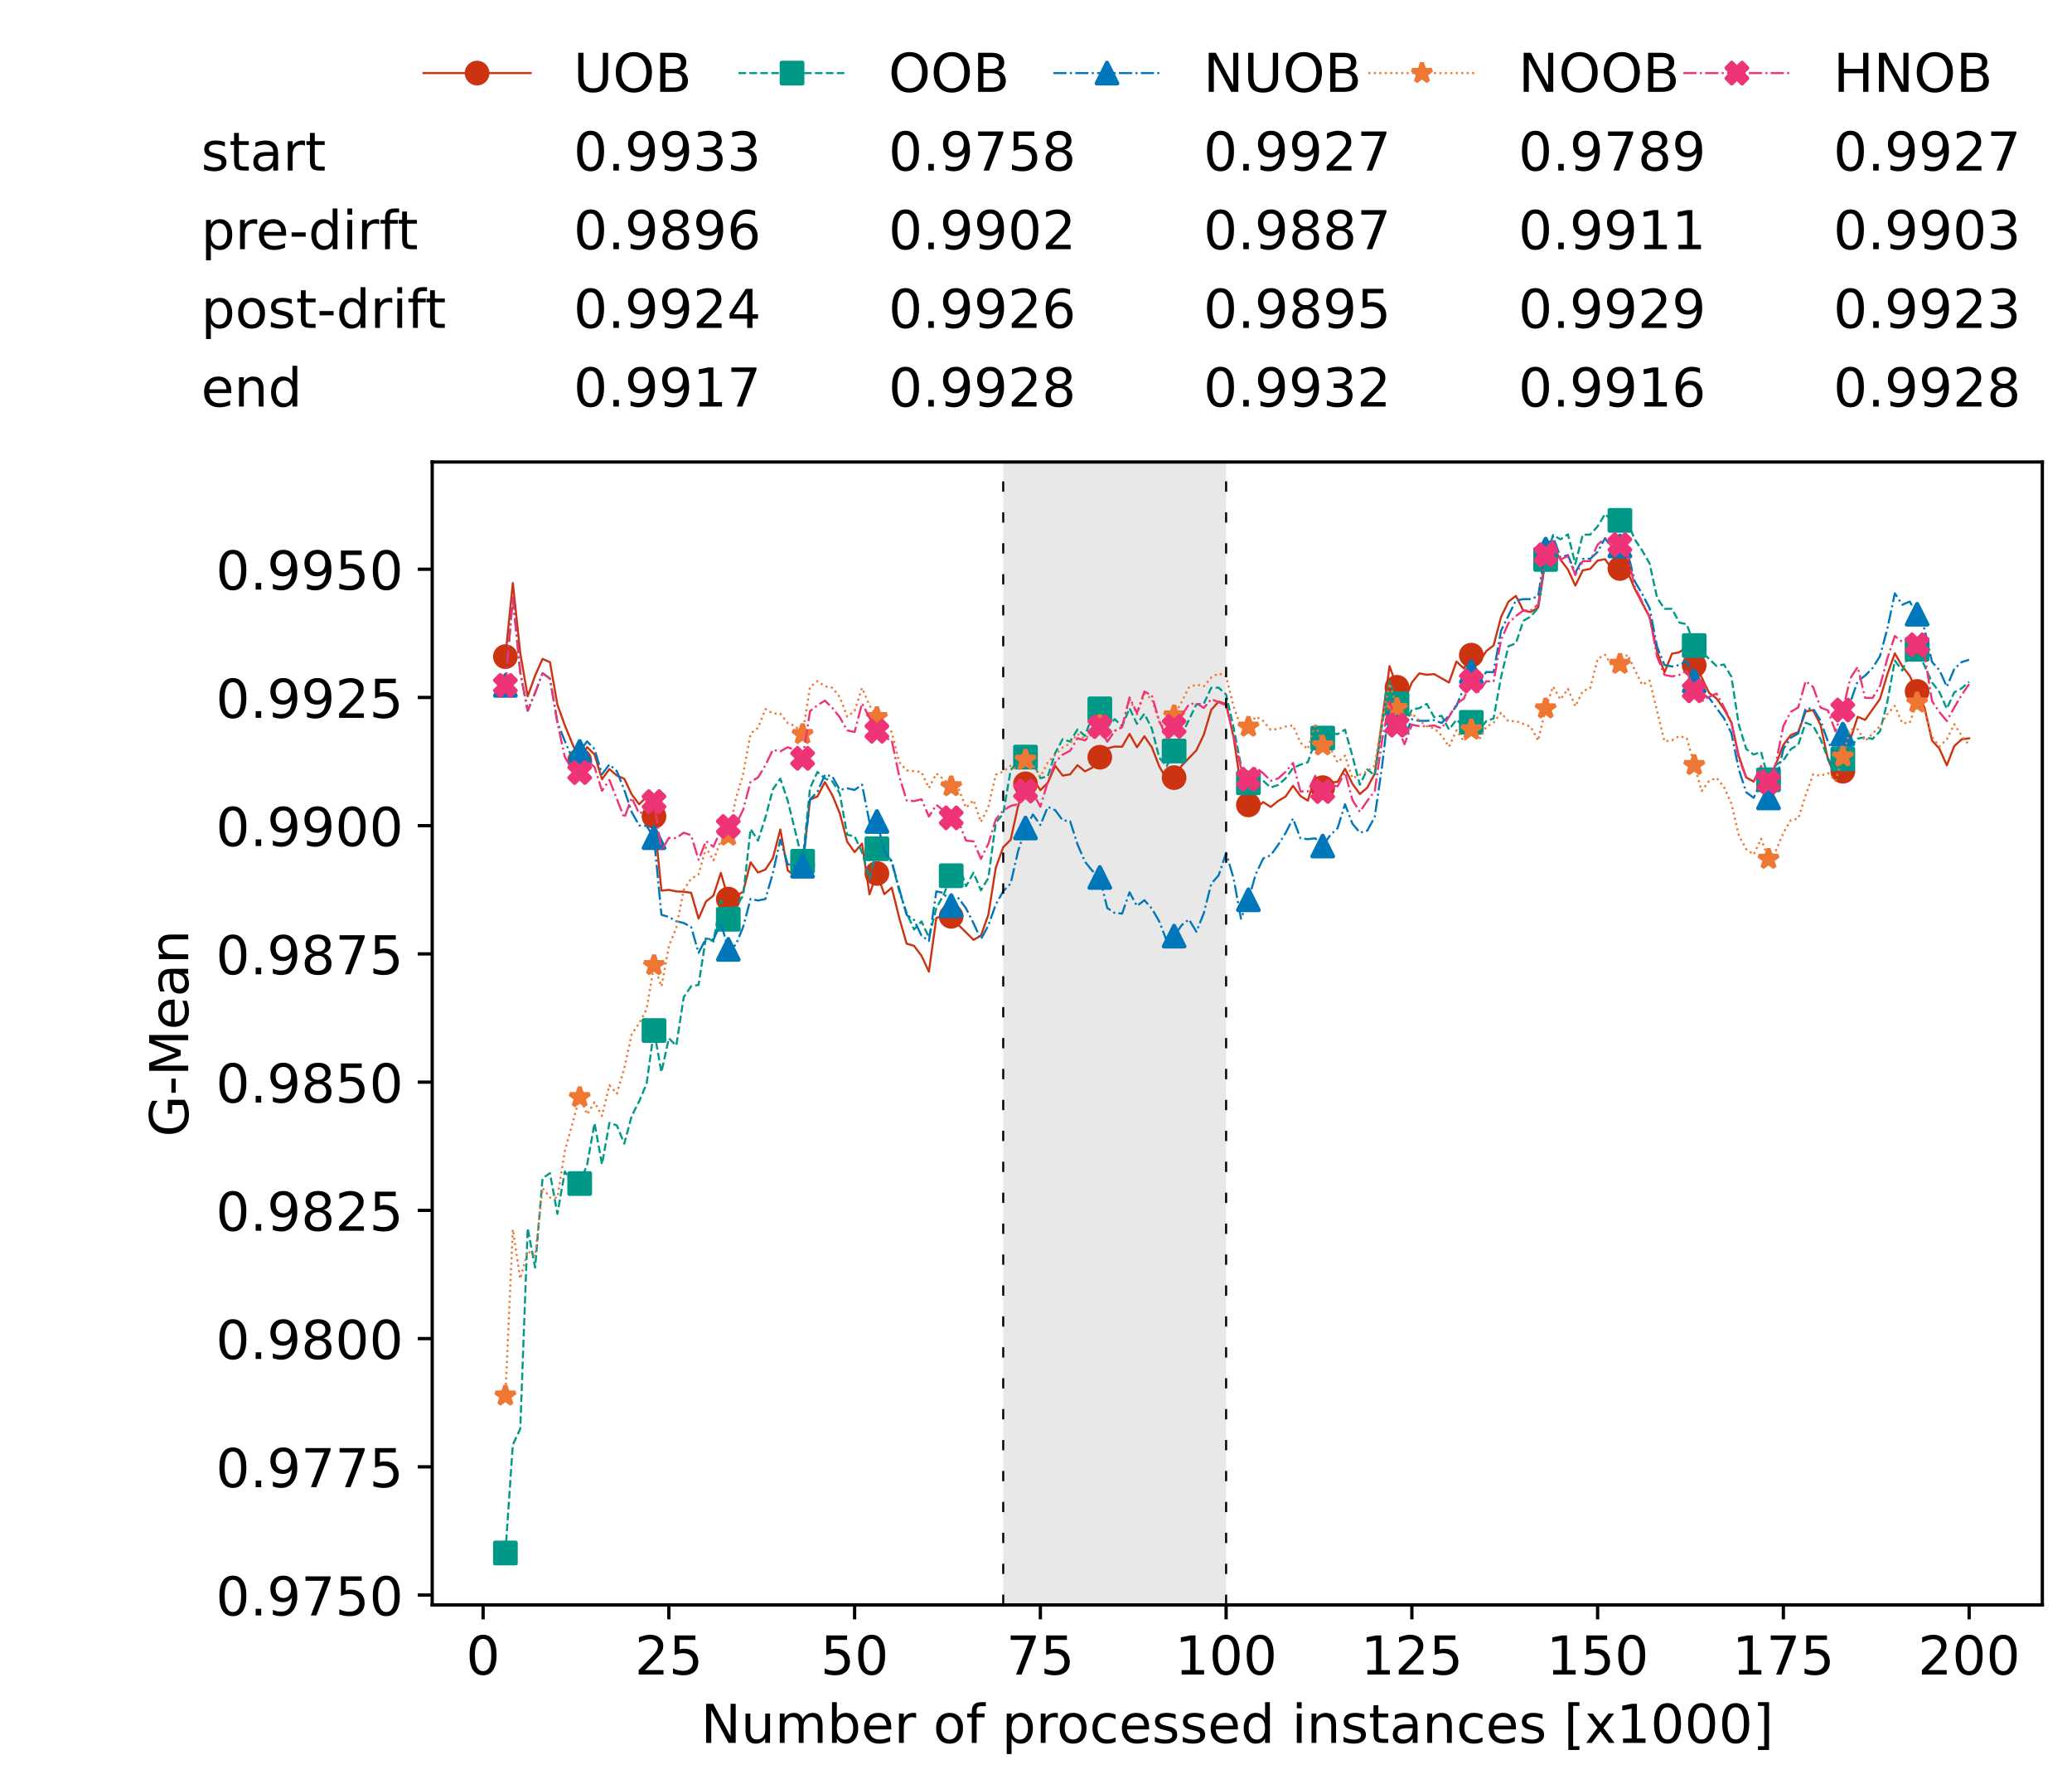 <?xml version="1.0" encoding="utf-8" standalone="no"?>
<!DOCTYPE svg PUBLIC "-//W3C//DTD SVG 1.1//EN"
  "http://www.w3.org/Graphics/SVG/1.1/DTD/svg11.dtd">
<!-- Created with matplotlib (https://matplotlib.org/) -->
<svg height="432.615pt" version="1.1" viewBox="0 0 502.65 432.615" width="502.65pt" xmlns="http://www.w3.org/2000/svg" xmlns:xlink="http://www.w3.org/1999/xlink">
 <defs>
  <style type="text/css">*{stroke-linecap:butt;stroke-linejoin:round;}</style>
 </defs>
 <g id="figure_1">
  <g id="patch_1">
   <path d="M 0 432.615 
L 502.65 432.615 
L 502.65 0 
L 0 0 
z
" style="fill:#ffffff;"/>
  </g>
  <g id="axes_1">
   <g id="patch_2">
    <path d="M 104.85 389.252 
L 495.45 389.252 
L 495.45 112.052 
L 104.85 112.052 
z
" style="fill:#ffffff;"/>
   </g>
   <g id="patch_3">
    <path clip-path="url(#pd0ca6bd6e3)" d="M 297.446 389.252 
L 297.446 112.052 
L 243.372 112.052 
L 243.372 389.252 
z
" style="fill:#d3d3d3;opacity:0.5;"/>
   </g>
   <g id="matplotlib.axis_1">
    <g id="xtick_1">
     <g id="line2d_1">
      <defs>
       <path d="M 0 0 
L 0 3.5 
" id="m9714c7caa8" style="stroke:#000000;stroke-width:0.8;"/>
      </defs>
      <g>
       <use style="stroke:#000000;stroke-width:0.8;" x="117.197" xlink:href="#m9714c7caa8" y="389.252"/>
      </g>
     </g>
     <g id="text_1">
      <!-- 0 -->
      <g transform="translate(113.061 406.13)scale(0.13 -0.13)">
       <defs>
        <path d="M 31.781 66.406 
Q 24.172 66.406 20.328 58.906 
Q 16.5 51.422 16.5 36.375 
Q 16.5 21.391 20.328 13.891 
Q 24.172 6.391 31.781 6.391 
Q 39.453 6.391 43.281 13.891 
Q 47.125 21.391 47.125 36.375 
Q 47.125 51.422 43.281 58.906 
Q 39.453 66.406 31.781 66.406 
z
M 31.781 74.219 
Q 44.047 74.219 50.516 64.516 
Q 56.984 54.828 56.984 36.375 
Q 56.984 17.969 50.516 8.266 
Q 44.047 -1.422 31.781 -1.422 
Q 19.531 -1.422 13.062 8.266 
Q 6.594 17.969 6.594 36.375 
Q 6.594 54.828 13.062 64.516 
Q 19.531 74.219 31.781 74.219 
z
" id="DejaVuSans-48"/>
       </defs>
       <use xlink:href="#DejaVuSans-48"/>
      </g>
     </g>
    </g>
    <g id="xtick_2">
     <g id="line2d_2">
      <g>
       <use style="stroke:#000000;stroke-width:0.8;" x="162.259" xlink:href="#m9714c7caa8" y="389.252"/>
      </g>
     </g>
     <g id="text_2">
      <!-- 25 -->
      <g transform="translate(153.988 406.13)scale(0.13 -0.13)">
       <defs>
        <path d="M 19.188 8.297 
L 53.609 8.297 
L 53.609 0 
L 7.328 0 
L 7.328 8.297 
Q 12.938 14.109 22.625 23.891 
Q 32.328 33.688 34.812 36.531 
Q 39.547 41.844 41.422 45.531 
Q 43.312 49.219 43.312 52.781 
Q 43.312 58.594 39.234 62.25 
Q 35.156 65.922 28.609 65.922 
Q 23.969 65.922 18.812 64.312 
Q 13.672 62.703 7.812 59.422 
L 7.812 69.391 
Q 13.766 71.781 18.938 73 
Q 24.125 74.219 28.422 74.219 
Q 39.75 74.219 46.484 68.547 
Q 53.219 62.891 53.219 53.422 
Q 53.219 48.922 51.531 44.891 
Q 49.859 40.875 45.406 35.406 
Q 44.188 33.984 37.641 27.219 
Q 31.109 20.453 19.188 8.297 
z
" id="DejaVuSans-50"/>
        <path d="M 10.797 72.906 
L 49.516 72.906 
L 49.516 64.594 
L 19.828 64.594 
L 19.828 46.734 
Q 21.969 47.469 24.109 47.828 
Q 26.266 48.188 28.422 48.188 
Q 40.625 48.188 47.75 41.5 
Q 54.891 34.812 54.891 23.391 
Q 54.891 11.625 47.562 5.094 
Q 40.234 -1.422 26.906 -1.422 
Q 22.312 -1.422 17.547 -0.641 
Q 12.797 0.141 7.719 1.703 
L 7.719 11.625 
Q 12.109 9.234 16.797 8.062 
Q 21.484 6.891 26.703 6.891 
Q 35.156 6.891 40.078 11.328 
Q 45.016 15.766 45.016 23.391 
Q 45.016 31 40.078 35.438 
Q 35.156 39.891 26.703 39.891 
Q 22.75 39.891 18.812 39.016 
Q 14.891 38.141 10.797 36.281 
z
" id="DejaVuSans-53"/>
       </defs>
       <use xlink:href="#DejaVuSans-50"/>
       <use x="63.623" xlink:href="#DejaVuSans-53"/>
      </g>
     </g>
    </g>
    <g id="xtick_3">
     <g id="line2d_3">
      <g>
       <use style="stroke:#000000;stroke-width:0.8;" x="207.322" xlink:href="#m9714c7caa8" y="389.252"/>
      </g>
     </g>
     <g id="text_3">
      <!-- 50 -->
      <g transform="translate(199.05 406.13)scale(0.13 -0.13)">
       <use xlink:href="#DejaVuSans-53"/>
       <use x="63.623" xlink:href="#DejaVuSans-48"/>
      </g>
     </g>
    </g>
    <g id="xtick_4">
     <g id="line2d_4">
      <g>
       <use style="stroke:#000000;stroke-width:0.8;" x="252.384" xlink:href="#m9714c7caa8" y="389.252"/>
      </g>
     </g>
     <g id="text_4">
      <!-- 75 -->
      <g transform="translate(244.113 406.13)scale(0.13 -0.13)">
       <defs>
        <path d="M 8.203 72.906 
L 55.078 72.906 
L 55.078 68.703 
L 28.609 0 
L 18.312 0 
L 43.219 64.594 
L 8.203 64.594 
z
" id="DejaVuSans-55"/>
       </defs>
       <use xlink:href="#DejaVuSans-55"/>
       <use x="63.623" xlink:href="#DejaVuSans-53"/>
      </g>
     </g>
    </g>
    <g id="xtick_5">
     <g id="line2d_5">
      <g>
       <use style="stroke:#000000;stroke-width:0.8;" x="297.446" xlink:href="#m9714c7caa8" y="389.252"/>
      </g>
     </g>
     <g id="text_5">
      <!-- 100 -->
      <g transform="translate(285.039 406.13)scale(0.13 -0.13)">
       <defs>
        <path d="M 12.406 8.297 
L 28.516 8.297 
L 28.516 63.922 
L 10.984 60.406 
L 10.984 69.391 
L 28.422 72.906 
L 38.281 72.906 
L 38.281 8.297 
L 54.391 8.297 
L 54.391 0 
L 12.406 0 
z
" id="DejaVuSans-49"/>
       </defs>
       <use xlink:href="#DejaVuSans-49"/>
       <use x="63.623" xlink:href="#DejaVuSans-48"/>
       <use x="127.246" xlink:href="#DejaVuSans-48"/>
      </g>
     </g>
    </g>
    <g id="xtick_6">
     <g id="line2d_6">
      <g>
       <use style="stroke:#000000;stroke-width:0.8;" x="342.509" xlink:href="#m9714c7caa8" y="389.252"/>
      </g>
     </g>
     <g id="text_6">
      <!-- 125 -->
      <g transform="translate(330.102 406.13)scale(0.13 -0.13)">
       <use xlink:href="#DejaVuSans-49"/>
       <use x="63.623" xlink:href="#DejaVuSans-50"/>
       <use x="127.246" xlink:href="#DejaVuSans-53"/>
      </g>
     </g>
    </g>
    <g id="xtick_7">
     <g id="line2d_7">
      <g>
       <use style="stroke:#000000;stroke-width:0.8;" x="387.571" xlink:href="#m9714c7caa8" y="389.252"/>
      </g>
     </g>
     <g id="text_7">
      <!-- 150 -->
      <g transform="translate(375.164 406.13)scale(0.13 -0.13)">
       <use xlink:href="#DejaVuSans-49"/>
       <use x="63.623" xlink:href="#DejaVuSans-53"/>
       <use x="127.246" xlink:href="#DejaVuSans-48"/>
      </g>
     </g>
    </g>
    <g id="xtick_8">
     <g id="line2d_8">
      <g>
       <use style="stroke:#000000;stroke-width:0.8;" x="432.633" xlink:href="#m9714c7caa8" y="389.252"/>
      </g>
     </g>
     <g id="text_8">
      <!-- 175 -->
      <g transform="translate(420.226 406.13)scale(0.13 -0.13)">
       <use xlink:href="#DejaVuSans-49"/>
       <use x="63.623" xlink:href="#DejaVuSans-55"/>
       <use x="127.246" xlink:href="#DejaVuSans-53"/>
      </g>
     </g>
    </g>
    <g id="xtick_9">
     <g id="line2d_9">
      <g>
       <use style="stroke:#000000;stroke-width:0.8;" x="477.695" xlink:href="#m9714c7caa8" y="389.252"/>
      </g>
     </g>
     <g id="text_9">
      <!-- 200 -->
      <g transform="translate(465.289 406.13)scale(0.13 -0.13)">
       <use xlink:href="#DejaVuSans-50"/>
       <use x="63.623" xlink:href="#DejaVuSans-48"/>
       <use x="127.246" xlink:href="#DejaVuSans-48"/>
      </g>
     </g>
    </g>
    <g id="text_10">
     <!-- Number of processed instances [x1000] -->
     <g transform="translate(170.025 422.711)scale(0.13 -0.13)">
      <defs>
       <path d="M 9.812 72.906 
L 23.094 72.906 
L 55.422 11.922 
L 55.422 72.906 
L 64.984 72.906 
L 64.984 0 
L 51.703 0 
L 19.391 60.984 
L 19.391 0 
L 9.812 0 
z
" id="DejaVuSans-78"/>
       <path d="M 8.5 21.578 
L 8.5 54.688 
L 17.484 54.688 
L 17.484 21.922 
Q 17.484 14.156 20.5 10.266 
Q 23.531 6.391 29.594 6.391 
Q 36.859 6.391 41.078 11.031 
Q 45.312 15.672 45.312 23.688 
L 45.312 54.688 
L 54.297 54.688 
L 54.297 0 
L 45.312 0 
L 45.312 8.406 
Q 42.047 3.422 37.719 1 
Q 33.406 -1.422 27.688 -1.422 
Q 18.266 -1.422 13.375 4.438 
Q 8.5 10.297 8.5 21.578 
z
M 31.109 56 
z
" id="DejaVuSans-117"/>
       <path d="M 52 44.188 
Q 55.375 50.25 60.062 53.125 
Q 64.75 56 71.094 56 
Q 79.641 56 84.281 50.016 
Q 88.922 44.047 88.922 33.016 
L 88.922 0 
L 79.891 0 
L 79.891 32.719 
Q 79.891 40.578 77.094 44.375 
Q 74.312 48.188 68.609 48.188 
Q 61.625 48.188 57.562 43.547 
Q 53.516 38.922 53.516 30.906 
L 53.516 0 
L 44.484 0 
L 44.484 32.719 
Q 44.484 40.625 41.703 44.406 
Q 38.922 48.188 33.109 48.188 
Q 26.219 48.188 22.156 43.531 
Q 18.109 38.875 18.109 30.906 
L 18.109 0 
L 9.078 0 
L 9.078 54.688 
L 18.109 54.688 
L 18.109 46.188 
Q 21.188 51.219 25.484 53.609 
Q 29.781 56 35.688 56 
Q 41.656 56 45.828 52.969 
Q 50 49.953 52 44.188 
z
" id="DejaVuSans-109"/>
       <path d="M 48.688 27.297 
Q 48.688 37.203 44.609 42.844 
Q 40.531 48.484 33.406 48.484 
Q 26.266 48.484 22.188 42.844 
Q 18.109 37.203 18.109 27.297 
Q 18.109 17.391 22.188 11.75 
Q 26.266 6.109 33.406 6.109 
Q 40.531 6.109 44.609 11.75 
Q 48.688 17.391 48.688 27.297 
z
M 18.109 46.391 
Q 20.953 51.266 25.266 53.625 
Q 29.594 56 35.594 56 
Q 45.562 56 51.781 48.094 
Q 58.016 40.188 58.016 27.297 
Q 58.016 14.406 51.781 6.484 
Q 45.562 -1.422 35.594 -1.422 
Q 29.594 -1.422 25.266 0.953 
Q 20.953 3.328 18.109 8.203 
L 18.109 0 
L 9.078 0 
L 9.078 75.984 
L 18.109 75.984 
z
" id="DejaVuSans-98"/>
       <path d="M 56.203 29.594 
L 56.203 25.203 
L 14.891 25.203 
Q 15.484 15.922 20.484 11.062 
Q 25.484 6.203 34.422 6.203 
Q 39.594 6.203 44.453 7.469 
Q 49.312 8.734 54.109 11.281 
L 54.109 2.781 
Q 49.266 0.734 44.188 -0.344 
Q 39.109 -1.422 33.891 -1.422 
Q 20.797 -1.422 13.156 6.188 
Q 5.516 13.812 5.516 26.812 
Q 5.516 40.234 12.766 48.109 
Q 20.016 56 32.328 56 
Q 43.359 56 49.781 48.891 
Q 56.203 41.797 56.203 29.594 
z
M 47.219 32.234 
Q 47.125 39.594 43.094 43.984 
Q 39.062 48.391 32.422 48.391 
Q 24.906 48.391 20.391 44.141 
Q 15.875 39.891 15.188 32.172 
z
" id="DejaVuSans-101"/>
       <path d="M 41.109 46.297 
Q 39.594 47.172 37.812 47.578 
Q 36.031 48 33.891 48 
Q 26.266 48 22.188 43.047 
Q 18.109 38.094 18.109 28.812 
L 18.109 0 
L 9.078 0 
L 9.078 54.688 
L 18.109 54.688 
L 18.109 46.188 
Q 20.953 51.172 25.484 53.578 
Q 30.031 56 36.531 56 
Q 37.453 56 38.578 55.875 
Q 39.703 55.766 41.062 55.516 
z
" id="DejaVuSans-114"/>
       <path id="DejaVuSans-32"/>
       <path d="M 30.609 48.391 
Q 23.391 48.391 19.188 42.75 
Q 14.984 37.109 14.984 27.297 
Q 14.984 17.484 19.156 11.844 
Q 23.344 6.203 30.609 6.203 
Q 37.797 6.203 41.984 11.859 
Q 46.188 17.531 46.188 27.297 
Q 46.188 37.016 41.984 42.703 
Q 37.797 48.391 30.609 48.391 
z
M 30.609 56 
Q 42.328 56 49.016 48.375 
Q 55.719 40.766 55.719 27.297 
Q 55.719 13.875 49.016 6.219 
Q 42.328 -1.422 30.609 -1.422 
Q 18.844 -1.422 12.172 6.219 
Q 5.516 13.875 5.516 27.297 
Q 5.516 40.766 12.172 48.375 
Q 18.844 56 30.609 56 
z
" id="DejaVuSans-111"/>
       <path d="M 37.109 75.984 
L 37.109 68.5 
L 28.516 68.5 
Q 23.688 68.5 21.797 66.547 
Q 19.922 64.594 19.922 59.516 
L 19.922 54.688 
L 34.719 54.688 
L 34.719 47.703 
L 19.922 47.703 
L 19.922 0 
L 10.891 0 
L 10.891 47.703 
L 2.297 47.703 
L 2.297 54.688 
L 10.891 54.688 
L 10.891 58.5 
Q 10.891 67.625 15.141 71.797 
Q 19.391 75.984 28.609 75.984 
z
" id="DejaVuSans-102"/>
       <path d="M 18.109 8.203 
L 18.109 -20.797 
L 9.078 -20.797 
L 9.078 54.688 
L 18.109 54.688 
L 18.109 46.391 
Q 20.953 51.266 25.266 53.625 
Q 29.594 56 35.594 56 
Q 45.562 56 51.781 48.094 
Q 58.016 40.188 58.016 27.297 
Q 58.016 14.406 51.781 6.484 
Q 45.562 -1.422 35.594 -1.422 
Q 29.594 -1.422 25.266 0.953 
Q 20.953 3.328 18.109 8.203 
z
M 48.688 27.297 
Q 48.688 37.203 44.609 42.844 
Q 40.531 48.484 33.406 48.484 
Q 26.266 48.484 22.188 42.844 
Q 18.109 37.203 18.109 27.297 
Q 18.109 17.391 22.188 11.75 
Q 26.266 6.109 33.406 6.109 
Q 40.531 6.109 44.609 11.75 
Q 48.688 17.391 48.688 27.297 
z
" id="DejaVuSans-112"/>
       <path d="M 48.781 52.594 
L 48.781 44.188 
Q 44.969 46.297 41.141 47.344 
Q 37.312 48.391 33.406 48.391 
Q 24.656 48.391 19.812 42.844 
Q 14.984 37.312 14.984 27.297 
Q 14.984 17.281 19.812 11.734 
Q 24.656 6.203 33.406 6.203 
Q 37.312 6.203 41.141 7.25 
Q 44.969 8.297 48.781 10.406 
L 48.781 2.094 
Q 45.016 0.344 40.984 -0.531 
Q 36.969 -1.422 32.422 -1.422 
Q 20.062 -1.422 12.781 6.344 
Q 5.516 14.109 5.516 27.297 
Q 5.516 40.672 12.859 48.328 
Q 20.219 56 33.016 56 
Q 37.156 56 41.109 55.141 
Q 45.062 54.297 48.781 52.594 
z
" id="DejaVuSans-99"/>
       <path d="M 44.281 53.078 
L 44.281 44.578 
Q 40.484 46.531 36.375 47.5 
Q 32.281 48.484 27.875 48.484 
Q 21.188 48.484 17.844 46.438 
Q 14.5 44.391 14.5 40.281 
Q 14.5 37.156 16.891 35.375 
Q 19.281 33.594 26.516 31.984 
L 29.594 31.297 
Q 39.156 29.25 43.188 25.516 
Q 47.219 21.781 47.219 15.094 
Q 47.219 7.469 41.188 3.016 
Q 35.156 -1.422 24.609 -1.422 
Q 20.219 -1.422 15.453 -0.562 
Q 10.688 0.297 5.422 2 
L 5.422 11.281 
Q 10.406 8.688 15.234 7.391 
Q 20.062 6.109 24.812 6.109 
Q 31.156 6.109 34.562 8.281 
Q 37.984 10.453 37.984 14.406 
Q 37.984 18.062 35.516 20.016 
Q 33.062 21.969 24.703 23.781 
L 21.578 24.516 
Q 13.234 26.266 9.516 29.906 
Q 5.812 33.547 5.812 39.891 
Q 5.812 47.609 11.281 51.797 
Q 16.75 56 26.812 56 
Q 31.781 56 36.172 55.266 
Q 40.578 54.547 44.281 53.078 
z
" id="DejaVuSans-115"/>
       <path d="M 45.406 46.391 
L 45.406 75.984 
L 54.391 75.984 
L 54.391 0 
L 45.406 0 
L 45.406 8.203 
Q 42.578 3.328 38.25 0.953 
Q 33.938 -1.422 27.875 -1.422 
Q 17.969 -1.422 11.734 6.484 
Q 5.516 14.406 5.516 27.297 
Q 5.516 40.188 11.734 48.094 
Q 17.969 56 27.875 56 
Q 33.938 56 38.25 53.625 
Q 42.578 51.266 45.406 46.391 
z
M 14.797 27.297 
Q 14.797 17.391 18.875 11.75 
Q 22.953 6.109 30.078 6.109 
Q 37.203 6.109 41.297 11.75 
Q 45.406 17.391 45.406 27.297 
Q 45.406 37.203 41.297 42.844 
Q 37.203 48.484 30.078 48.484 
Q 22.953 48.484 18.875 42.844 
Q 14.797 37.203 14.797 27.297 
z
" id="DejaVuSans-100"/>
       <path d="M 9.422 54.688 
L 18.406 54.688 
L 18.406 0 
L 9.422 0 
z
M 9.422 75.984 
L 18.406 75.984 
L 18.406 64.594 
L 9.422 64.594 
z
" id="DejaVuSans-105"/>
       <path d="M 54.891 33.016 
L 54.891 0 
L 45.906 0 
L 45.906 32.719 
Q 45.906 40.484 42.875 44.328 
Q 39.844 48.188 33.797 48.188 
Q 26.516 48.188 22.312 43.547 
Q 18.109 38.922 18.109 30.906 
L 18.109 0 
L 9.078 0 
L 9.078 54.688 
L 18.109 54.688 
L 18.109 46.188 
Q 21.344 51.125 25.703 53.562 
Q 30.078 56 35.797 56 
Q 45.219 56 50.047 50.172 
Q 54.891 44.344 54.891 33.016 
z
" id="DejaVuSans-110"/>
       <path d="M 18.312 70.219 
L 18.312 54.688 
L 36.812 54.688 
L 36.812 47.703 
L 18.312 47.703 
L 18.312 18.016 
Q 18.312 11.328 20.141 9.422 
Q 21.969 7.516 27.594 7.516 
L 36.812 7.516 
L 36.812 0 
L 27.594 0 
Q 17.188 0 13.234 3.875 
Q 9.281 7.766 9.281 18.016 
L 9.281 47.703 
L 2.688 47.703 
L 2.688 54.688 
L 9.281 54.688 
L 9.281 70.219 
z
" id="DejaVuSans-116"/>
       <path d="M 34.281 27.484 
Q 23.391 27.484 19.188 25 
Q 14.984 22.516 14.984 16.5 
Q 14.984 11.719 18.141 8.906 
Q 21.297 6.109 26.703 6.109 
Q 34.188 6.109 38.703 11.406 
Q 43.219 16.703 43.219 25.484 
L 43.219 27.484 
z
M 52.203 31.203 
L 52.203 0 
L 43.219 0 
L 43.219 8.297 
Q 40.141 3.328 35.547 0.953 
Q 30.953 -1.422 24.312 -1.422 
Q 15.922 -1.422 10.953 3.297 
Q 6 8.016 6 15.922 
Q 6 25.141 12.172 29.828 
Q 18.359 34.516 30.609 34.516 
L 43.219 34.516 
L 43.219 35.406 
Q 43.219 41.609 39.141 45 
Q 35.062 48.391 27.688 48.391 
Q 23 48.391 18.547 47.266 
Q 14.109 46.141 10.016 43.891 
L 10.016 52.203 
Q 14.938 54.109 19.578 55.047 
Q 24.219 56 28.609 56 
Q 40.484 56 46.344 49.844 
Q 52.203 43.703 52.203 31.203 
z
" id="DejaVuSans-97"/>
       <path d="M 8.594 75.984 
L 29.297 75.984 
L 29.297 69 
L 17.578 69 
L 17.578 -6.203 
L 29.297 -6.203 
L 29.297 -13.188 
L 8.594 -13.188 
z
" id="DejaVuSans-91"/>
       <path d="M 54.891 54.688 
L 35.109 28.078 
L 55.906 0 
L 45.312 0 
L 29.391 21.484 
L 13.484 0 
L 2.875 0 
L 24.125 28.609 
L 4.688 54.688 
L 15.281 54.688 
L 29.781 35.203 
L 44.281 54.688 
z
" id="DejaVuSans-120"/>
       <path d="M 30.422 75.984 
L 30.422 -13.188 
L 9.719 -13.188 
L 9.719 -6.203 
L 21.391 -6.203 
L 21.391 69 
L 9.719 69 
L 9.719 75.984 
z
" id="DejaVuSans-93"/>
      </defs>
      <use xlink:href="#DejaVuSans-78"/>
      <use x="74.805" xlink:href="#DejaVuSans-117"/>
      <use x="138.184" xlink:href="#DejaVuSans-109"/>
      <use x="235.596" xlink:href="#DejaVuSans-98"/>
      <use x="299.072" xlink:href="#DejaVuSans-101"/>
      <use x="360.596" xlink:href="#DejaVuSans-114"/>
      <use x="401.709" xlink:href="#DejaVuSans-32"/>
      <use x="433.496" xlink:href="#DejaVuSans-111"/>
      <use x="494.678" xlink:href="#DejaVuSans-102"/>
      <use x="529.883" xlink:href="#DejaVuSans-32"/>
      <use x="561.67" xlink:href="#DejaVuSans-112"/>
      <use x="625.146" xlink:href="#DejaVuSans-114"/>
      <use x="664.01" xlink:href="#DejaVuSans-111"/>
      <use x="725.191" xlink:href="#DejaVuSans-99"/>
      <use x="780.172" xlink:href="#DejaVuSans-101"/>
      <use x="841.695" xlink:href="#DejaVuSans-115"/>
      <use x="893.795" xlink:href="#DejaVuSans-115"/>
      <use x="945.895" xlink:href="#DejaVuSans-101"/>
      <use x="1007.418" xlink:href="#DejaVuSans-100"/>
      <use x="1070.895" xlink:href="#DejaVuSans-32"/>
      <use x="1102.682" xlink:href="#DejaVuSans-105"/>
      <use x="1130.465" xlink:href="#DejaVuSans-110"/>
      <use x="1193.844" xlink:href="#DejaVuSans-115"/>
      <use x="1245.943" xlink:href="#DejaVuSans-116"/>
      <use x="1285.152" xlink:href="#DejaVuSans-97"/>
      <use x="1346.432" xlink:href="#DejaVuSans-110"/>
      <use x="1409.811" xlink:href="#DejaVuSans-99"/>
      <use x="1464.791" xlink:href="#DejaVuSans-101"/>
      <use x="1526.314" xlink:href="#DejaVuSans-115"/>
      <use x="1578.414" xlink:href="#DejaVuSans-32"/>
      <use x="1610.201" xlink:href="#DejaVuSans-91"/>
      <use x="1649.215" xlink:href="#DejaVuSans-120"/>
      <use x="1708.395" xlink:href="#DejaVuSans-49"/>
      <use x="1772.018" xlink:href="#DejaVuSans-48"/>
      <use x="1835.641" xlink:href="#DejaVuSans-48"/>
      <use x="1899.264" xlink:href="#DejaVuSans-48"/>
      <use x="1962.887" xlink:href="#DejaVuSans-93"/>
     </g>
    </g>
   </g>
   <g id="matplotlib.axis_2">
    <g id="ytick_1">
     <g id="line2d_10">
      <defs>
       <path d="M 0 0 
L -3.5 0 
" id="m7b0f4df5c6" style="stroke:#000000;stroke-width:0.8;"/>
      </defs>
      <g>
       <use style="stroke:#000000;stroke-width:0.8;" x="104.85" xlink:href="#m7b0f4df5c6" y="386.854"/>
      </g>
     </g>
     <g id="text_11">
      <!-- 0.9750 -->
      <g transform="translate(52.362 391.793)scale(0.13 -0.13)">
       <defs>
        <path d="M 10.688 12.406 
L 21 12.406 
L 21 0 
L 10.688 0 
z
" id="DejaVuSans-46"/>
        <path d="M 10.984 1.516 
L 10.984 10.5 
Q 14.703 8.734 18.5 7.812 
Q 22.312 6.891 25.984 6.891 
Q 35.75 6.891 40.891 13.453 
Q 46.047 20.016 46.781 33.406 
Q 43.953 29.203 39.594 26.953 
Q 35.25 24.703 29.984 24.703 
Q 19.047 24.703 12.672 31.312 
Q 6.297 37.938 6.297 49.422 
Q 6.297 60.641 12.938 67.422 
Q 19.578 74.219 30.609 74.219 
Q 43.266 74.219 49.922 64.516 
Q 56.594 54.828 56.594 36.375 
Q 56.594 19.141 48.406 8.859 
Q 40.234 -1.422 26.422 -1.422 
Q 22.703 -1.422 18.891 -0.688 
Q 15.094 0.047 10.984 1.516 
z
M 30.609 32.422 
Q 37.25 32.422 41.125 36.953 
Q 45.016 41.5 45.016 49.422 
Q 45.016 57.281 41.125 61.844 
Q 37.25 66.406 30.609 66.406 
Q 23.969 66.406 20.094 61.844 
Q 16.219 57.281 16.219 49.422 
Q 16.219 41.5 20.094 36.953 
Q 23.969 32.422 30.609 32.422 
z
" id="DejaVuSans-57"/>
       </defs>
       <use xlink:href="#DejaVuSans-48"/>
       <use x="63.623" xlink:href="#DejaVuSans-46"/>
       <use x="95.41" xlink:href="#DejaVuSans-57"/>
       <use x="159.033" xlink:href="#DejaVuSans-55"/>
       <use x="222.656" xlink:href="#DejaVuSans-53"/>
       <use x="286.279" xlink:href="#DejaVuSans-48"/>
      </g>
     </g>
    </g>
    <g id="ytick_2">
     <g id="line2d_11">
      <g>
       <use style="stroke:#000000;stroke-width:0.8;" x="104.85" xlink:href="#m7b0f4df5c6" y="355.755"/>
      </g>
     </g>
     <g id="text_12">
      <!-- 0.9775 -->
      <g transform="translate(52.362 360.694)scale(0.13 -0.13)">
       <use xlink:href="#DejaVuSans-48"/>
       <use x="63.623" xlink:href="#DejaVuSans-46"/>
       <use x="95.41" xlink:href="#DejaVuSans-57"/>
       <use x="159.033" xlink:href="#DejaVuSans-55"/>
       <use x="222.656" xlink:href="#DejaVuSans-55"/>
       <use x="286.279" xlink:href="#DejaVuSans-53"/>
      </g>
     </g>
    </g>
    <g id="ytick_3">
     <g id="line2d_12">
      <g>
       <use style="stroke:#000000;stroke-width:0.8;" x="104.85" xlink:href="#m7b0f4df5c6" y="324.656"/>
      </g>
     </g>
     <g id="text_13">
      <!-- 0.9800 -->
      <g transform="translate(52.362 329.595)scale(0.13 -0.13)">
       <defs>
        <path d="M 31.781 34.625 
Q 24.75 34.625 20.719 30.859 
Q 16.703 27.094 16.703 20.516 
Q 16.703 13.922 20.719 10.156 
Q 24.75 6.391 31.781 6.391 
Q 38.812 6.391 42.859 10.172 
Q 46.922 13.969 46.922 20.516 
Q 46.922 27.094 42.891 30.859 
Q 38.875 34.625 31.781 34.625 
z
M 21.922 38.812 
Q 15.578 40.375 12.031 44.719 
Q 8.5 49.078 8.5 55.328 
Q 8.5 64.062 14.719 69.141 
Q 20.953 74.219 31.781 74.219 
Q 42.672 74.219 48.875 69.141 
Q 55.078 64.062 55.078 55.328 
Q 55.078 49.078 51.531 44.719 
Q 48 40.375 41.703 38.812 
Q 48.828 37.156 52.797 32.312 
Q 56.781 27.484 56.781 20.516 
Q 56.781 9.906 50.312 4.234 
Q 43.844 -1.422 31.781 -1.422 
Q 19.734 -1.422 13.25 4.234 
Q 6.781 9.906 6.781 20.516 
Q 6.781 27.484 10.781 32.312 
Q 14.797 37.156 21.922 38.812 
z
M 18.312 54.391 
Q 18.312 48.734 21.844 45.562 
Q 25.391 42.391 31.781 42.391 
Q 38.141 42.391 41.719 45.562 
Q 45.312 48.734 45.312 54.391 
Q 45.312 60.062 41.719 63.234 
Q 38.141 66.406 31.781 66.406 
Q 25.391 66.406 21.844 63.234 
Q 18.312 60.062 18.312 54.391 
z
" id="DejaVuSans-56"/>
       </defs>
       <use xlink:href="#DejaVuSans-48"/>
       <use x="63.623" xlink:href="#DejaVuSans-46"/>
       <use x="95.41" xlink:href="#DejaVuSans-57"/>
       <use x="159.033" xlink:href="#DejaVuSans-56"/>
       <use x="222.656" xlink:href="#DejaVuSans-48"/>
       <use x="286.279" xlink:href="#DejaVuSans-48"/>
      </g>
     </g>
    </g>
    <g id="ytick_4">
     <g id="line2d_13">
      <g>
       <use style="stroke:#000000;stroke-width:0.8;" x="104.85" xlink:href="#m7b0f4df5c6" y="293.556"/>
      </g>
     </g>
     <g id="text_14">
      <!-- 0.9825 -->
      <g transform="translate(52.362 298.495)scale(0.13 -0.13)">
       <use xlink:href="#DejaVuSans-48"/>
       <use x="63.623" xlink:href="#DejaVuSans-46"/>
       <use x="95.41" xlink:href="#DejaVuSans-57"/>
       <use x="159.033" xlink:href="#DejaVuSans-56"/>
       <use x="222.656" xlink:href="#DejaVuSans-50"/>
       <use x="286.279" xlink:href="#DejaVuSans-53"/>
      </g>
     </g>
    </g>
    <g id="ytick_5">
     <g id="line2d_14">
      <g>
       <use style="stroke:#000000;stroke-width:0.8;" x="104.85" xlink:href="#m7b0f4df5c6" y="262.457"/>
      </g>
     </g>
     <g id="text_15">
      <!-- 0.9850 -->
      <g transform="translate(52.362 267.396)scale(0.13 -0.13)">
       <use xlink:href="#DejaVuSans-48"/>
       <use x="63.623" xlink:href="#DejaVuSans-46"/>
       <use x="95.41" xlink:href="#DejaVuSans-57"/>
       <use x="159.033" xlink:href="#DejaVuSans-56"/>
       <use x="222.656" xlink:href="#DejaVuSans-53"/>
       <use x="286.279" xlink:href="#DejaVuSans-48"/>
      </g>
     </g>
    </g>
    <g id="ytick_6">
     <g id="line2d_15">
      <g>
       <use style="stroke:#000000;stroke-width:0.8;" x="104.85" xlink:href="#m7b0f4df5c6" y="231.357"/>
      </g>
     </g>
     <g id="text_16">
      <!-- 0.9875 -->
      <g transform="translate(52.362 236.296)scale(0.13 -0.13)">
       <use xlink:href="#DejaVuSans-48"/>
       <use x="63.623" xlink:href="#DejaVuSans-46"/>
       <use x="95.41" xlink:href="#DejaVuSans-57"/>
       <use x="159.033" xlink:href="#DejaVuSans-56"/>
       <use x="222.656" xlink:href="#DejaVuSans-55"/>
       <use x="286.279" xlink:href="#DejaVuSans-53"/>
      </g>
     </g>
    </g>
    <g id="ytick_7">
     <g id="line2d_16">
      <g>
       <use style="stroke:#000000;stroke-width:0.8;" x="104.85" xlink:href="#m7b0f4df5c6" y="200.258"/>
      </g>
     </g>
     <g id="text_17">
      <!-- 0.9900 -->
      <g transform="translate(52.362 205.197)scale(0.13 -0.13)">
       <use xlink:href="#DejaVuSans-48"/>
       <use x="63.623" xlink:href="#DejaVuSans-46"/>
       <use x="95.41" xlink:href="#DejaVuSans-57"/>
       <use x="159.033" xlink:href="#DejaVuSans-57"/>
       <use x="222.656" xlink:href="#DejaVuSans-48"/>
       <use x="286.279" xlink:href="#DejaVuSans-48"/>
      </g>
     </g>
    </g>
    <g id="ytick_8">
     <g id="line2d_17">
      <g>
       <use style="stroke:#000000;stroke-width:0.8;" x="104.85" xlink:href="#m7b0f4df5c6" y="169.159"/>
      </g>
     </g>
     <g id="text_18">
      <!-- 0.9925 -->
      <g transform="translate(52.362 174.098)scale(0.13 -0.13)">
       <use xlink:href="#DejaVuSans-48"/>
       <use x="63.623" xlink:href="#DejaVuSans-46"/>
       <use x="95.41" xlink:href="#DejaVuSans-57"/>
       <use x="159.033" xlink:href="#DejaVuSans-57"/>
       <use x="222.656" xlink:href="#DejaVuSans-50"/>
       <use x="286.279" xlink:href="#DejaVuSans-53"/>
      </g>
     </g>
    </g>
    <g id="ytick_9">
     <g id="line2d_18">
      <g>
       <use style="stroke:#000000;stroke-width:0.8;" x="104.85" xlink:href="#m7b0f4df5c6" y="138.059"/>
      </g>
     </g>
     <g id="text_19">
      <!-- 0.9950 -->
      <g transform="translate(52.362 142.998)scale(0.13 -0.13)">
       <use xlink:href="#DejaVuSans-48"/>
       <use x="63.623" xlink:href="#DejaVuSans-46"/>
       <use x="95.41" xlink:href="#DejaVuSans-57"/>
       <use x="159.033" xlink:href="#DejaVuSans-57"/>
       <use x="222.656" xlink:href="#DejaVuSans-53"/>
       <use x="286.279" xlink:href="#DejaVuSans-48"/>
      </g>
     </g>
    </g>
    <g id="text_20">
     <!-- G-Mean -->
     <g transform="translate(45.659 275.744)rotate(-90)scale(0.13 -0.13)">
      <defs>
       <path d="M 59.516 10.406 
L 59.516 29.984 
L 43.406 29.984 
L 43.406 38.094 
L 69.281 38.094 
L 69.281 6.781 
Q 63.578 2.734 56.688 0.656 
Q 49.812 -1.422 42 -1.422 
Q 24.906 -1.422 15.25 8.562 
Q 5.609 18.562 5.609 36.375 
Q 5.609 54.25 15.25 64.234 
Q 24.906 74.219 42 74.219 
Q 49.125 74.219 55.547 72.453 
Q 61.969 70.703 67.391 67.281 
L 67.391 56.781 
Q 61.922 61.422 55.766 63.766 
Q 49.609 66.109 42.828 66.109 
Q 29.438 66.109 22.719 58.641 
Q 16.016 51.172 16.016 36.375 
Q 16.016 21.625 22.719 14.156 
Q 29.438 6.688 42.828 6.688 
Q 48.047 6.688 52.141 7.594 
Q 56.25 8.5 59.516 10.406 
z
" id="DejaVuSans-71"/>
       <path d="M 4.891 31.391 
L 31.203 31.391 
L 31.203 23.391 
L 4.891 23.391 
z
" id="DejaVuSans-45"/>
       <path d="M 9.812 72.906 
L 24.516 72.906 
L 43.109 23.297 
L 61.812 72.906 
L 76.516 72.906 
L 76.516 0 
L 66.891 0 
L 66.891 64.016 
L 48.094 14.016 
L 38.188 14.016 
L 19.391 64.016 
L 19.391 0 
L 9.812 0 
z
" id="DejaVuSans-77"/>
      </defs>
      <use xlink:href="#DejaVuSans-71"/>
      <use x="77.49" xlink:href="#DejaVuSans-45"/>
      <use x="113.574" xlink:href="#DejaVuSans-77"/>
      <use x="199.854" xlink:href="#DejaVuSans-101"/>
      <use x="261.377" xlink:href="#DejaVuSans-97"/>
      <use x="322.656" xlink:href="#DejaVuSans-110"/>
     </g>
    </g>
   </g>
   <g id="line2d_19"/>
   <g id="line2d_20"/>
   <g id="line2d_21"/>
   <g id="line2d_22"/>
   <g id="line2d_23"/>
   <g id="line2d_24">
    <path clip-path="url(#pd0ca6bd6e3)" d="M 122.605 159.256 
L 124.407 141.396 
L 126.21 158.405 
L 128.012 168.868 
L 129.815 163.855 
L 131.617 159.806 
L 133.419 160.61 
L 135.222 170.898 
L 137.024 175.897 
L 138.827 180.355 
L 140.629 184.416 
L 142.432 181.204 
L 144.234 182.993 
L 146.037 188.988 
L 147.839 186.529 
L 149.642 188.094 
L 151.444 188.879 
L 153.247 192.664 
L 155.049 195.06 
L 156.852 193.298 
L 158.654 197.981 
L 160.457 216.007 
L 162.259 215.824 
L 164.062 216.197 
L 165.864 216.266 
L 167.667 216.538 
L 169.469 222.812 
L 171.272 218.633 
L 173.074 217.219 
L 174.877 211.697 
L 176.679 218.063 
L 178.482 217.336 
L 180.284 216.276 
L 182.087 209.127 
L 183.889 211.615 
L 185.692 210.895 
L 187.494 208.112 
L 189.297 201.179 
L 191.099 211.102 
L 192.902 212.524 
L 194.704 209.826 
L 196.507 193.94 
L 198.309 193.162 
L 200.112 189.694 
L 201.914 192.859 
L 203.717 197.208 
L 205.519 204.14 
L 207.322 206.663 
L 209.124 204.6 
L 210.927 216.914 
L 212.729 211.847 
L 214.532 216.858 
L 216.334 215.289 
L 218.137 222.566 
L 219.939 228.867 
L 221.742 229.396 
L 223.544 231.802 
L 225.347 235.67 
L 227.149 222.592 
L 228.952 222.236 
L 230.754 222.247 
L 232.557 224.363 
L 236.162 227.944 
L 237.964 226.936 
L 239.767 221.845 
L 241.569 210.462 
L 243.372 205.481 
L 245.174 203.687 
L 246.976 195.503 
L 248.779 190.102 
L 250.581 188.831 
L 252.384 191.639 
L 254.186 189.846 
L 255.989 185.732 
L 257.791 188.105 
L 259.594 187.81 
L 261.396 185.577 
L 263.199 187.087 
L 265.001 186.192 
L 266.804 183.654 
L 268.606 181.511 
L 270.409 181.07 
L 272.211 181.112 
L 274.014 177.986 
L 275.816 181.238 
L 277.619 178.572 
L 279.421 181.223 
L 281.224 185.868 
L 283.026 189.012 
L 284.829 188.603 
L 286.631 185.727 
L 290.236 181.979 
L 292.039 178.172 
L 293.841 172.141 
L 295.644 170.16 
L 297.446 170.761 
L 299.249 178.768 
L 301.051 190.881 
L 302.854 195.22 
L 304.656 195.973 
L 306.459 194.537 
L 308.261 195.718 
L 310.064 194.259 
L 311.866 193.193 
L 313.669 190.584 
L 315.471 193.043 
L 317.274 194.184 
L 319.076 188.328 
L 320.879 191.03 
L 322.681 189.818 
L 324.484 189.623 
L 326.286 186.452 
L 328.089 190.078 
L 329.891 192.58 
L 331.694 191.02 
L 333.496 187.665 
L 337.101 161.552 
L 338.904 166.691 
L 340.706 169.934 
L 342.509 165.524 
L 344.311 163.312 
L 346.114 163.662 
L 347.916 163.486 
L 351.521 165.529 
L 353.324 160.445 
L 355.126 162.127 
L 356.928 158.895 
L 358.731 160.822 
L 360.533 157.932 
L 362.336 156.541 
L 364.138 149.637 
L 365.941 145.919 
L 367.743 144.526 
L 369.546 148.094 
L 371.348 148.433 
L 373.151 147.355 
L 374.953 135.602 
L 376.756 132.582 
L 378.558 135.727 
L 380.361 138.111 
L 382.163 142.029 
L 383.966 138.324 
L 385.768 137.973 
L 387.571 135.954 
L 389.373 135.623 
L 391.176 138.227 
L 392.978 137.879 
L 394.781 138.519 
L 396.583 142.832 
L 400.188 149.721 
L 401.991 158 
L 403.793 163.118 
L 405.596 158.547 
L 407.398 158.195 
L 409.201 156.865 
L 411.003 161.362 
L 412.806 164.256 
L 414.608 168.037 
L 416.411 169.401 
L 418.213 171.959 
L 420.016 175.238 
L 421.818 183.343 
L 423.621 188.562 
L 425.423 189.555 
L 427.226 186.044 
L 429.028 189.25 
L 430.831 185.303 
L 432.633 180.646 
L 434.436 178.279 
L 436.238 177.558 
L 438.041 172.554 
L 439.843 172.233 
L 441.646 175.84 
L 443.448 184.198 
L 445.251 188.22 
L 447.053 187.056 
L 448.856 179.379 
L 450.658 173.845 
L 452.461 174.597 
L 456.066 169.526 
L 457.868 163.507 
L 459.671 158.467 
L 461.473 161.593 
L 463.276 163.91 
L 466.881 171.653 
L 468.683 179.584 
L 470.485 181.577 
L 472.288 185.614 
L 474.09 180.959 
L 475.893 179.293 
L 477.695 179.072 
L 477.695 179.072 
" style="fill:none;stroke:#cc3311;stroke-linecap:square;stroke-width:0.5;"/>
    <defs>
     <path d="M 0 2.5 
C 0.663 2.5 1.299 2.237 1.768 1.768 
C 2.237 1.299 2.5 0.663 2.5 0 
C 2.5 -0.663 2.237 -1.299 1.768 -1.768 
C 1.299 -2.237 0.663 -2.5 0 -2.5 
C -0.663 -2.5 -1.299 -2.237 -1.768 -1.768 
C -2.237 -1.299 -2.5 -0.663 -2.5 0 
C -2.5 0.663 -2.237 1.299 -1.768 1.768 
C -1.299 2.237 -0.663 2.5 0 2.5 
z
" id="m7e4dd5ead7" style="stroke:#cc3311;"/>
    </defs>
    <g clip-path="url(#pd0ca6bd6e3)">
     <use style="fill:#cc3311;stroke:#cc3311;" x="122.605" xlink:href="#m7e4dd5ead7" y="159.256"/>
     <use style="fill:#cc3311;stroke:#cc3311;" x="140.629" xlink:href="#m7e4dd5ead7" y="184.416"/>
     <use style="fill:#cc3311;stroke:#cc3311;" x="158.654" xlink:href="#m7e4dd5ead7" y="197.981"/>
     <use style="fill:#cc3311;stroke:#cc3311;" x="176.679" xlink:href="#m7e4dd5ead7" y="218.063"/>
     <use style="fill:#cc3311;stroke:#cc3311;" x="194.704" xlink:href="#m7e4dd5ead7" y="209.826"/>
     <use style="fill:#cc3311;stroke:#cc3311;" x="212.729" xlink:href="#m7e4dd5ead7" y="211.847"/>
     <use style="fill:#cc3311;stroke:#cc3311;" x="230.754" xlink:href="#m7e4dd5ead7" y="222.247"/>
     <use style="fill:#cc3311;stroke:#cc3311;" x="248.779" xlink:href="#m7e4dd5ead7" y="190.102"/>
     <use style="fill:#cc3311;stroke:#cc3311;" x="266.804" xlink:href="#m7e4dd5ead7" y="183.654"/>
     <use style="fill:#cc3311;stroke:#cc3311;" x="284.829" xlink:href="#m7e4dd5ead7" y="188.603"/>
     <use style="fill:#cc3311;stroke:#cc3311;" x="302.854" xlink:href="#m7e4dd5ead7" y="195.22"/>
     <use style="fill:#cc3311;stroke:#cc3311;" x="320.879" xlink:href="#m7e4dd5ead7" y="191.03"/>
     <use style="fill:#cc3311;stroke:#cc3311;" x="338.904" xlink:href="#m7e4dd5ead7" y="166.691"/>
     <use style="fill:#cc3311;stroke:#cc3311;" x="356.928" xlink:href="#m7e4dd5ead7" y="158.895"/>
     <use style="fill:#cc3311;stroke:#cc3311;" x="374.953" xlink:href="#m7e4dd5ead7" y="135.602"/>
     <use style="fill:#cc3311;stroke:#cc3311;" x="392.978" xlink:href="#m7e4dd5ead7" y="137.879"/>
     <use style="fill:#cc3311;stroke:#cc3311;" x="411.003" xlink:href="#m7e4dd5ead7" y="161.362"/>
     <use style="fill:#cc3311;stroke:#cc3311;" x="429.028" xlink:href="#m7e4dd5ead7" y="189.25"/>
     <use style="fill:#cc3311;stroke:#cc3311;" x="447.053" xlink:href="#m7e4dd5ead7" y="187.056"/>
     <use style="fill:#cc3311;stroke:#cc3311;" x="465.078" xlink:href="#m7e4dd5ead7" y="167.694"/>
    </g>
   </g>
   <g id="line2d_25"/>
   <g id="line2d_26"/>
   <g id="line2d_27"/>
   <g id="line2d_28"/>
   <g id="line2d_29">
    <path clip-path="url(#pd0ca6bd6e3)" d="M 122.605 376.652 
L 124.407 350.373 
L 126.21 346.552 
L 128.012 297.908 
L 129.815 307.427 
L 131.617 285.781 
L 133.419 284.529 
L 135.222 294.41 
L 137.024 284.128 
L 138.827 286.695 
L 140.629 287.054 
L 142.432 282.473 
L 144.234 272.4 
L 146.037 282.403 
L 147.839 272.328 
L 149.642 272.95 
L 151.444 277.38 
L 153.247 270.637 
L 155.049 267.12 
L 156.852 262.878 
L 158.654 249.936 
L 160.457 260.037 
L 162.259 251.832 
L 164.062 253.608 
L 165.864 241.856 
L 167.667 239.189 
L 169.469 238.866 
L 171.272 227.26 
L 173.074 228.364 
L 174.877 218.376 
L 176.679 222.954 
L 178.482 219.953 
L 180.284 217.2 
L 182.087 201.057 
L 183.889 203.887 
L 185.692 198.24 
L 187.494 191.443 
L 189.297 188.851 
L 191.099 194.185 
L 194.704 208.892 
L 196.507 191.134 
L 198.309 187.226 
L 200.112 188.802 
L 201.914 189.506 
L 203.717 192.457 
L 205.519 202.447 
L 207.322 202.831 
L 209.124 206.722 
L 210.927 213.101 
L 212.729 205.845 
L 214.532 206.727 
L 216.334 208.804 
L 218.137 216.082 
L 219.939 221.387 
L 221.742 225.424 
L 223.544 223.469 
L 225.347 227.359 
L 227.149 220.246 
L 228.952 216.917 
L 230.754 212.403 
L 232.557 209.696 
L 234.359 214.935 
L 236.162 211.652 
L 237.964 215.938 
L 239.767 212.945 
L 241.569 199.521 
L 243.372 197.387 
L 245.174 186.783 
L 246.976 184.591 
L 248.779 183.625 
L 250.581 184.759 
L 252.384 188.733 
L 254.186 188.308 
L 255.989 182.619 
L 257.791 179.268 
L 259.594 179.869 
L 261.396 176.911 
L 263.199 178.465 
L 265.001 173.619 
L 266.804 171.923 
L 268.606 176.347 
L 270.409 174.407 
L 272.211 176.134 
L 274.014 171.77 
L 275.816 175.559 
L 277.619 173.119 
L 279.421 176.688 
L 281.224 183.75 
L 283.026 185.852 
L 290.236 170.813 
L 292.039 170.665 
L 293.841 166.809 
L 295.644 166.786 
L 297.446 168.446 
L 299.249 176.411 
L 301.051 185.679 
L 302.854 189.862 
L 304.656 188.991 
L 306.459 189.406 
L 308.261 191.009 
L 310.064 190.383 
L 311.866 188.781 
L 313.669 186.287 
L 315.471 185.45 
L 317.274 184.865 
L 319.076 179.647 
L 320.879 179.014 
L 322.681 177.798 
L 324.484 178.063 
L 326.286 176.971 
L 328.089 183.349 
L 329.891 190.339 
L 331.694 186.615 
L 333.496 188.064 
L 335.299 175.661 
L 337.101 165.196 
L 340.706 176.141 
L 342.509 172.075 
L 344.311 171.745 
L 346.114 170.708 
L 347.916 173.931 
L 349.719 173.605 
L 351.521 176.962 
L 353.324 174.547 
L 355.126 176.232 
L 356.928 175.198 
L 358.731 177.126 
L 360.533 174.938 
L 362.336 174.244 
L 364.138 164.202 
L 365.941 156.738 
L 367.743 156.027 
L 369.546 150.572 
L 371.348 149.526 
L 373.151 147.432 
L 374.953 135.683 
L 376.756 129.759 
L 378.558 130.813 
L 380.361 129.597 
L 382.163 136.78 
L 383.966 129.676 
L 385.768 129.674 
L 387.571 127.656 
L 389.373 124.652 
L 391.176 126.56 
L 392.978 126.213 
L 394.781 126.514 
L 396.583 130.827 
L 398.386 133.524 
L 400.188 136.682 
L 401.991 144.959 
L 403.793 147.665 
L 405.596 147.665 
L 407.398 151.01 
L 409.201 151.395 
L 411.003 156.571 
L 412.806 158.1 
L 416.411 161.522 
L 418.213 161.161 
L 420.016 164.087 
L 421.818 175.743 
L 423.621 181.655 
L 425.423 182.999 
L 427.226 182.358 
L 429.028 189.133 
L 430.831 185.522 
L 432.633 184.404 
L 434.436 181.692 
L 436.238 180.623 
L 438.041 175.281 
L 439.843 176.012 
L 441.646 179.272 
L 443.448 183.937 
L 445.251 186.916 
L 448.856 181.193 
L 450.658 179.123 
L 452.461 178.824 
L 454.263 179.222 
L 456.066 177.363 
L 457.868 170.169 
L 459.671 160.206 
L 461.473 162.642 
L 463.276 158.293 
L 465.078 157.471 
L 468.683 165.503 
L 470.485 167.841 
L 472.288 171.884 
L 474.09 167.917 
L 475.893 166.931 
L 477.695 165.361 
L 477.695 165.361 
" style="fill:none;stroke:#009988;stroke-dasharray:1.85,0.8;stroke-dashoffset:0;stroke-width:0.5;"/>
    <defs>
     <path d="M -2.5 2.5 
L 2.5 2.5 
L 2.5 -2.5 
L -2.5 -2.5 
z
" id="m0e4b8eaf44" style="stroke:#009988;stroke-linejoin:miter;"/>
    </defs>
    <g clip-path="url(#pd0ca6bd6e3)">
     <use style="fill:#009988;stroke:#009988;stroke-linejoin:miter;" x="122.605" xlink:href="#m0e4b8eaf44" y="376.652"/>
     <use style="fill:#009988;stroke:#009988;stroke-linejoin:miter;" x="140.629" xlink:href="#m0e4b8eaf44" y="287.054"/>
     <use style="fill:#009988;stroke:#009988;stroke-linejoin:miter;" x="158.654" xlink:href="#m0e4b8eaf44" y="249.936"/>
     <use style="fill:#009988;stroke:#009988;stroke-linejoin:miter;" x="176.679" xlink:href="#m0e4b8eaf44" y="222.954"/>
     <use style="fill:#009988;stroke:#009988;stroke-linejoin:miter;" x="194.704" xlink:href="#m0e4b8eaf44" y="208.892"/>
     <use style="fill:#009988;stroke:#009988;stroke-linejoin:miter;" x="212.729" xlink:href="#m0e4b8eaf44" y="205.845"/>
     <use style="fill:#009988;stroke:#009988;stroke-linejoin:miter;" x="230.754" xlink:href="#m0e4b8eaf44" y="212.403"/>
     <use style="fill:#009988;stroke:#009988;stroke-linejoin:miter;" x="248.779" xlink:href="#m0e4b8eaf44" y="183.625"/>
     <use style="fill:#009988;stroke:#009988;stroke-linejoin:miter;" x="266.804" xlink:href="#m0e4b8eaf44" y="171.923"/>
     <use style="fill:#009988;stroke:#009988;stroke-linejoin:miter;" x="284.829" xlink:href="#m0e4b8eaf44" y="182.15"/>
     <use style="fill:#009988;stroke:#009988;stroke-linejoin:miter;" x="302.854" xlink:href="#m0e4b8eaf44" y="189.862"/>
     <use style="fill:#009988;stroke:#009988;stroke-linejoin:miter;" x="320.879" xlink:href="#m0e4b8eaf44" y="179.014"/>
     <use style="fill:#009988;stroke:#009988;stroke-linejoin:miter;" x="338.904" xlink:href="#m0e4b8eaf44" y="170.69"/>
     <use style="fill:#009988;stroke:#009988;stroke-linejoin:miter;" x="356.928" xlink:href="#m0e4b8eaf44" y="175.198"/>
     <use style="fill:#009988;stroke:#009988;stroke-linejoin:miter;" x="374.953" xlink:href="#m0e4b8eaf44" y="135.683"/>
     <use style="fill:#009988;stroke:#009988;stroke-linejoin:miter;" x="392.978" xlink:href="#m0e4b8eaf44" y="126.213"/>
     <use style="fill:#009988;stroke:#009988;stroke-linejoin:miter;" x="411.003" xlink:href="#m0e4b8eaf44" y="156.571"/>
     <use style="fill:#009988;stroke:#009988;stroke-linejoin:miter;" x="429.028" xlink:href="#m0e4b8eaf44" y="189.133"/>
     <use style="fill:#009988;stroke:#009988;stroke-linejoin:miter;" x="447.053" xlink:href="#m0e4b8eaf44" y="184.043"/>
     <use style="fill:#009988;stroke:#009988;stroke-linejoin:miter;" x="465.078" xlink:href="#m0e4b8eaf44" y="157.471"/>
    </g>
   </g>
   <g id="line2d_30"/>
   <g id="line2d_31"/>
   <g id="line2d_32"/>
   <g id="line2d_33"/>
   <g id="line2d_34">
    <path clip-path="url(#pd0ca6bd6e3)" d="M 122.605 166.232 
L 124.407 144.884 
L 126.21 163.081 
L 128.012 172.375 
L 129.815 168.023 
L 131.617 163.28 
L 133.419 164.575 
L 135.222 175.219 
L 137.024 179.738 
L 138.827 183.813 
L 140.629 182.251 
L 142.432 179.804 
L 144.234 181.701 
L 146.037 187.788 
L 147.839 185.41 
L 149.642 187.044 
L 151.444 191.572 
L 153.247 196.949 
L 155.049 200.206 
L 156.852 200.297 
L 158.654 203.171 
L 160.457 221.873 
L 162.259 222.385 
L 164.062 223.434 
L 165.864 223.856 
L 167.667 224.822 
L 169.469 231.09 
L 171.272 227.619 
L 173.074 227.93 
L 174.877 223.778 
L 176.679 230.258 
L 178.482 229.18 
L 180.284 224.813 
L 182.087 218.009 
L 183.889 218.409 
L 185.692 218.037 
L 187.494 211.774 
L 189.297 203.629 
L 191.099 209.622 
L 192.902 209.955 
L 194.704 210.093 
L 196.507 193.881 
L 198.309 192.055 
L 200.112 187.912 
L 201.914 188.28 
L 203.717 191.587 
L 205.519 191.184 
L 207.322 191.597 
L 209.124 190.288 
L 210.927 199.417 
L 212.729 199.249 
L 214.532 206.361 
L 216.334 209.138 
L 219.939 221.906 
L 221.742 223.123 
L 223.544 226.915 
L 225.347 228.232 
L 227.149 216.194 
L 228.952 216.582 
L 230.754 219.652 
L 232.557 217.853 
L 234.359 220.317 
L 236.162 223.919 
L 237.964 227.815 
L 239.767 224.435 
L 241.569 219.368 
L 243.372 216.138 
L 245.174 214.295 
L 246.976 206.442 
L 248.779 200.815 
L 250.581 197.54 
L 252.384 200.107 
L 254.186 195.685 
L 255.989 196.506 
L 257.791 198.956 
L 259.594 199.149 
L 261.396 204.792 
L 263.199 208.979 
L 265.001 211.214 
L 266.804 212.813 
L 268.606 220.212 
L 270.409 221.413 
L 272.211 221.589 
L 274.014 216.397 
L 275.816 219.734 
L 277.619 218.324 
L 279.421 220.354 
L 281.224 223.476 
L 283.026 228.145 
L 284.829 227.04 
L 286.631 224.421 
L 288.434 222.986 
L 290.236 225.978 
L 292.039 221.471 
L 293.841 214.327 
L 295.644 212.281 
L 297.446 206.849 
L 299.249 213.016 
L 301.051 222.813 
L 302.854 218.229 
L 304.656 211.96 
L 306.459 208.18 
L 308.261 207.444 
L 310.064 204.903 
L 311.866 202.05 
L 313.669 198.52 
L 315.471 203.293 
L 317.274 203.526 
L 319.076 203.323 
L 320.879 205.196 
L 322.681 202.591 
L 324.484 200.868 
L 326.286 195.046 
L 328.089 199.782 
L 329.891 201.941 
L 331.694 201.474 
L 333.496 198.137 
L 335.299 185.719 
L 337.101 170.115 
L 338.904 174.918 
L 340.706 178.868 
L 342.509 174.458 
L 344.311 174.823 
L 346.114 174.825 
L 347.916 174.651 
L 349.719 175.356 
L 351.521 173.613 
L 353.324 171.198 
L 355.126 166.842 
L 356.928 162.92 
L 358.731 165.542 
L 360.533 163 
L 362.336 163.002 
L 364.138 152.97 
L 367.743 145.642 
L 369.546 145.311 
L 371.348 145.306 
L 373.151 144.577 
L 374.953 133.17 
L 376.756 130.146 
L 378.558 135.171 
L 380.361 134.64 
L 382.163 138.908 
L 383.966 135.541 
L 385.768 135.538 
L 387.571 133.867 
L 389.373 130.516 
L 391.176 133.118 
L 392.978 132.425 
L 394.781 133.755 
L 396.583 141.012 
L 398.386 144.054 
L 400.188 147.541 
L 401.991 156.854 
L 403.793 161.289 
L 405.596 161.645 
L 407.398 161.295 
L 409.201 160.315 
L 411.003 165.15 
L 412.806 168.39 
L 414.608 169.246 
L 418.213 174.18 
L 420.016 177.807 
L 421.818 186.599 
L 423.621 192.154 
L 425.423 193.498 
L 427.226 189.639 
L 429.028 193.535 
L 430.831 189.594 
L 432.633 181.651 
L 434.436 178.939 
L 436.238 177.878 
L 438.041 171.841 
L 439.843 171.867 
L 441.646 174.78 
L 443.448 179.88 
L 445.251 183.205 
L 447.053 178.044 
L 448.856 170.367 
L 450.658 165.183 
L 452.461 163.87 
L 454.263 162.047 
L 456.066 159.145 
L 457.868 152.438 
L 459.671 143.891 
L 461.473 146.672 
L 463.276 145.888 
L 465.078 148.98 
L 466.881 152.59 
L 468.683 160.525 
L 470.485 162.518 
L 472.288 166.555 
L 474.09 162.243 
L 475.893 160.577 
L 477.695 160.017 
L 477.695 160.017 
" style="fill:none;stroke:#0077bb;stroke-dasharray:3.2,0.8,0.5,0.8;stroke-dashoffset:0;stroke-width:0.5;"/>
    <defs>
     <path d="M 0 -2.5 
L -2.5 2.5 
L 2.5 2.5 
z
" id="m0fcffe2920" style="stroke:#0077bb;stroke-linejoin:miter;"/>
    </defs>
    <g clip-path="url(#pd0ca6bd6e3)">
     <use style="fill:#0077bb;stroke:#0077bb;stroke-linejoin:miter;" x="122.605" xlink:href="#m0fcffe2920" y="166.232"/>
     <use style="fill:#0077bb;stroke:#0077bb;stroke-linejoin:miter;" x="140.629" xlink:href="#m0fcffe2920" y="182.251"/>
     <use style="fill:#0077bb;stroke:#0077bb;stroke-linejoin:miter;" x="158.654" xlink:href="#m0fcffe2920" y="203.171"/>
     <use style="fill:#0077bb;stroke:#0077bb;stroke-linejoin:miter;" x="176.679" xlink:href="#m0fcffe2920" y="230.258"/>
     <use style="fill:#0077bb;stroke:#0077bb;stroke-linejoin:miter;" x="194.704" xlink:href="#m0fcffe2920" y="210.093"/>
     <use style="fill:#0077bb;stroke:#0077bb;stroke-linejoin:miter;" x="212.729" xlink:href="#m0fcffe2920" y="199.249"/>
     <use style="fill:#0077bb;stroke:#0077bb;stroke-linejoin:miter;" x="230.754" xlink:href="#m0fcffe2920" y="219.652"/>
     <use style="fill:#0077bb;stroke:#0077bb;stroke-linejoin:miter;" x="248.779" xlink:href="#m0fcffe2920" y="200.815"/>
     <use style="fill:#0077bb;stroke:#0077bb;stroke-linejoin:miter;" x="266.804" xlink:href="#m0fcffe2920" y="212.813"/>
     <use style="fill:#0077bb;stroke:#0077bb;stroke-linejoin:miter;" x="284.829" xlink:href="#m0fcffe2920" y="227.04"/>
     <use style="fill:#0077bb;stroke:#0077bb;stroke-linejoin:miter;" x="302.854" xlink:href="#m0fcffe2920" y="218.229"/>
     <use style="fill:#0077bb;stroke:#0077bb;stroke-linejoin:miter;" x="320.879" xlink:href="#m0fcffe2920" y="205.196"/>
     <use style="fill:#0077bb;stroke:#0077bb;stroke-linejoin:miter;" x="338.904" xlink:href="#m0fcffe2920" y="174.918"/>
     <use style="fill:#0077bb;stroke:#0077bb;stroke-linejoin:miter;" x="356.928" xlink:href="#m0fcffe2920" y="162.92"/>
     <use style="fill:#0077bb;stroke:#0077bb;stroke-linejoin:miter;" x="374.953" xlink:href="#m0fcffe2920" y="133.17"/>
     <use style="fill:#0077bb;stroke:#0077bb;stroke-linejoin:miter;" x="392.978" xlink:href="#m0fcffe2920" y="132.425"/>
     <use style="fill:#0077bb;stroke:#0077bb;stroke-linejoin:miter;" x="411.003" xlink:href="#m0fcffe2920" y="165.15"/>
     <use style="fill:#0077bb;stroke:#0077bb;stroke-linejoin:miter;" x="429.028" xlink:href="#m0fcffe2920" y="193.535"/>
     <use style="fill:#0077bb;stroke:#0077bb;stroke-linejoin:miter;" x="447.053" xlink:href="#m0fcffe2920" y="178.044"/>
     <use style="fill:#0077bb;stroke:#0077bb;stroke-linejoin:miter;" x="465.078" xlink:href="#m0fcffe2920" y="148.98"/>
    </g>
   </g>
   <g id="line2d_35"/>
   <g id="line2d_36"/>
   <g id="line2d_37"/>
   <g id="line2d_38"/>
   <g id="line2d_39">
    <path clip-path="url(#pd0ca6bd6e3)" d="M 122.605 338.508 
L 124.407 298.179 
L 126.21 310.157 
L 128.012 303.485 
L 129.815 304.603 
L 131.617 288.138 
L 133.419 290.456 
L 135.222 290.485 
L 137.024 279.132 
L 140.629 266.134 
L 142.432 270.26 
L 144.234 267.31 
L 146.037 270.65 
L 147.839 263.212 
L 149.642 265.263 
L 151.444 259.082 
L 153.247 250.837 
L 155.049 248.164 
L 156.852 244.8 
L 158.654 234.116 
L 160.457 239.257 
L 162.259 229.493 
L 164.062 225.031 
L 165.864 215.794 
L 167.667 213.101 
L 169.469 212.088 
L 171.272 205.522 
L 173.074 208.672 
L 174.877 203.839 
L 176.679 202.712 
L 178.482 193.844 
L 180.284 187.76 
L 182.087 177.91 
L 183.889 176.555 
L 185.692 171.959 
L 187.494 173.063 
L 189.297 173.092 
L 191.099 175.377 
L 192.902 176.085 
L 194.704 178.076 
L 196.507 166.616 
L 198.309 165.201 
L 200.112 166.44 
L 201.914 166.799 
L 203.717 169.06 
L 205.519 173.81 
L 207.322 172.447 
L 209.124 166.845 
L 210.927 171.07 
L 212.729 173.963 
L 216.334 177.574 
L 218.137 184.851 
L 219.939 186.833 
L 223.544 187.251 
L 225.347 191.129 
L 227.149 187.597 
L 228.952 189.009 
L 230.754 190.736 
L 232.557 191.371 
L 234.359 195.917 
L 236.162 194.058 
L 237.964 199.384 
L 239.767 195.695 
L 241.569 187.884 
L 243.372 187.133 
L 245.174 185.693 
L 246.976 186.754 
L 248.779 184.287 
L 250.581 185.412 
L 252.384 188.4 
L 254.186 184.901 
L 257.791 181.27 
L 259.594 180.361 
L 261.396 178 
L 263.199 179.211 
L 266.804 175.879 
L 268.606 179.886 
L 270.409 177.272 
L 272.211 176.341 
L 274.014 169.481 
L 275.816 173.27 
L 277.619 168.245 
L 279.421 169.531 
L 281.224 175.119 
L 283.026 177.224 
L 284.829 173.549 
L 286.631 170.3 
L 288.434 166.725 
L 290.236 166.009 
L 292.039 166.473 
L 293.841 164.324 
L 295.644 163.302 
L 297.446 164.021 
L 299.249 171.307 
L 301.051 176.319 
L 302.854 176.295 
L 304.656 173.773 
L 306.459 174.862 
L 308.261 177.006 
L 310.064 176.795 
L 311.866 176.212 
L 313.669 175.937 
L 315.471 180.116 
L 317.274 181.7 
L 319.076 175.386 
L 320.879 180.836 
L 322.681 181.432 
L 324.484 184.909 
L 326.286 183.267 
L 328.089 188.757 
L 331.694 187.044 
L 333.496 185.718 
L 335.299 174.691 
L 337.101 165.759 
L 338.904 171.753 
L 340.706 176.03 
L 342.509 172.997 
L 344.311 174.745 
L 346.114 176.137 
L 347.916 176.635 
L 349.719 178.409 
L 351.521 181.128 
L 353.324 177.098 
L 355.126 179.817 
L 356.928 176.942 
L 358.731 179.562 
L 360.533 176.298 
L 362.336 175.255 
L 364.138 172.871 
L 365.941 174.943 
L 367.743 174.886 
L 371.348 176.274 
L 373.151 179.643 
L 374.953 171.85 
L 376.756 166.493 
L 378.558 169.662 
L 380.361 167.061 
L 382.163 171.312 
L 383.966 167.618 
L 385.768 166.914 
L 387.571 159.797 
L 389.373 158.78 
L 391.176 161.738 
L 392.978 161.04 
L 394.781 158.742 
L 398.386 166.101 
L 400.188 165.073 
L 403.793 179.82 
L 405.596 179.558 
L 407.398 178.508 
L 409.201 179.029 
L 412.806 191.855 
L 414.608 189.425 
L 416.411 188.628 
L 418.213 190.851 
L 420.016 194.854 
L 421.818 202.59 
L 423.621 205.959 
L 425.423 207.268 
L 427.226 203.411 
L 429.028 208.336 
L 430.831 206.291 
L 432.633 201.972 
L 434.436 198.914 
L 436.238 198.545 
L 438.041 192.846 
L 439.843 187.798 
L 441.646 188.162 
L 443.448 187.497 
L 445.251 189.356 
L 447.053 183.529 
L 448.856 176.909 
L 450.658 176.879 
L 452.461 179.738 
L 456.066 176.087 
L 457.868 173.154 
L 459.671 171.217 
L 461.473 175.39 
L 463.276 175.299 
L 465.078 170.412 
L 466.881 172.388 
L 468.683 178.718 
L 470.485 181.057 
L 472.288 179.294 
L 474.09 175.652 
L 475.893 178.448 
L 477.695 180.722 
L 477.695 180.722 
" style="fill:none;stroke:#ee7733;stroke-dasharray:0.5,0.825;stroke-dashoffset:0;stroke-width:0.5;"/>
    <defs>
     <path d="M 0 -2.5 
L -0.561 -0.773 
L -2.378 -0.773 
L -0.908 0.295 
L -1.469 2.023 
L -0 0.955 
L 1.469 2.023 
L 0.908 0.295 
L 2.378 -0.773 
L 0.561 -0.773 
z
" id="mf632775dcd" style="stroke:#ee7733;stroke-linejoin:bevel;"/>
    </defs>
    <g clip-path="url(#pd0ca6bd6e3)">
     <use style="fill:#ee7733;stroke:#ee7733;stroke-linejoin:bevel;" x="122.605" xlink:href="#mf632775dcd" y="338.508"/>
     <use style="fill:#ee7733;stroke:#ee7733;stroke-linejoin:bevel;" x="140.629" xlink:href="#mf632775dcd" y="266.134"/>
     <use style="fill:#ee7733;stroke:#ee7733;stroke-linejoin:bevel;" x="158.654" xlink:href="#mf632775dcd" y="234.116"/>
     <use style="fill:#ee7733;stroke:#ee7733;stroke-linejoin:bevel;" x="176.679" xlink:href="#mf632775dcd" y="202.712"/>
     <use style="fill:#ee7733;stroke:#ee7733;stroke-linejoin:bevel;" x="194.704" xlink:href="#mf632775dcd" y="178.076"/>
     <use style="fill:#ee7733;stroke:#ee7733;stroke-linejoin:bevel;" x="212.729" xlink:href="#mf632775dcd" y="173.963"/>
     <use style="fill:#ee7733;stroke:#ee7733;stroke-linejoin:bevel;" x="230.754" xlink:href="#mf632775dcd" y="190.736"/>
     <use style="fill:#ee7733;stroke:#ee7733;stroke-linejoin:bevel;" x="248.779" xlink:href="#mf632775dcd" y="184.287"/>
     <use style="fill:#ee7733;stroke:#ee7733;stroke-linejoin:bevel;" x="266.804" xlink:href="#mf632775dcd" y="175.879"/>
     <use style="fill:#ee7733;stroke:#ee7733;stroke-linejoin:bevel;" x="284.829" xlink:href="#mf632775dcd" y="173.549"/>
     <use style="fill:#ee7733;stroke:#ee7733;stroke-linejoin:bevel;" x="302.854" xlink:href="#mf632775dcd" y="176.295"/>
     <use style="fill:#ee7733;stroke:#ee7733;stroke-linejoin:bevel;" x="320.879" xlink:href="#mf632775dcd" y="180.836"/>
     <use style="fill:#ee7733;stroke:#ee7733;stroke-linejoin:bevel;" x="338.904" xlink:href="#mf632775dcd" y="171.753"/>
     <use style="fill:#ee7733;stroke:#ee7733;stroke-linejoin:bevel;" x="356.928" xlink:href="#mf632775dcd" y="176.942"/>
     <use style="fill:#ee7733;stroke:#ee7733;stroke-linejoin:bevel;" x="374.953" xlink:href="#mf632775dcd" y="171.85"/>
     <use style="fill:#ee7733;stroke:#ee7733;stroke-linejoin:bevel;" x="392.978" xlink:href="#mf632775dcd" y="161.04"/>
     <use style="fill:#ee7733;stroke:#ee7733;stroke-linejoin:bevel;" x="411.003" xlink:href="#mf632775dcd" y="185.591"/>
     <use style="fill:#ee7733;stroke:#ee7733;stroke-linejoin:bevel;" x="429.028" xlink:href="#mf632775dcd" y="208.336"/>
     <use style="fill:#ee7733;stroke:#ee7733;stroke-linejoin:bevel;" x="447.053" xlink:href="#mf632775dcd" y="183.529"/>
     <use style="fill:#ee7733;stroke:#ee7733;stroke-linejoin:bevel;" x="465.078" xlink:href="#mf632775dcd" y="170.412"/>
    </g>
   </g>
   <g id="line2d_40"/>
   <g id="line2d_41"/>
   <g id="line2d_42"/>
   <g id="line2d_43"/>
   <g id="line2d_44">
    <path clip-path="url(#pd0ca6bd6e3)" d="M 122.605 166.232 
L 124.407 144.884 
L 126.21 163.081 
L 128.012 172.375 
L 129.815 168.023 
L 131.617 163.28 
L 133.419 164.575 
L 135.222 175.219 
L 137.024 183.639 
L 138.827 186.631 
L 140.629 187.365 
L 142.432 184.492 
L 144.234 186.028 
L 146.037 191.806 
L 147.839 189.16 
L 151.444 198.373 
L 153.247 193.5 
L 155.049 197.302 
L 156.852 196.481 
L 158.654 194.411 
L 160.457 206.267 
L 162.259 203.236 
L 164.062 203.271 
L 165.864 201.957 
L 167.667 202.576 
L 169.469 208.504 
L 171.272 203.985 
L 173.074 205.373 
L 174.877 201.226 
L 176.679 200.45 
L 178.482 200.068 
L 180.284 196.39 
L 182.087 189.586 
L 183.889 188.578 
L 185.692 185.588 
L 187.494 181.848 
L 189.297 182.232 
L 191.099 181.232 
L 192.902 181.94 
L 194.704 183.931 
L 196.507 172.471 
L 198.309 171.056 
L 200.112 169.928 
L 201.914 171.684 
L 203.717 173.944 
L 205.519 177.145 
L 207.322 177.546 
L 209.124 170.572 
L 210.927 174.111 
L 212.729 177.353 
L 214.532 178.88 
L 216.334 179.582 
L 218.137 188.237 
L 219.939 194.118 
L 221.742 194.298 
L 223.544 193.838 
L 225.347 198.05 
L 227.149 195.204 
L 228.952 196.626 
L 230.754 198.353 
L 232.557 199.331 
L 234.359 203.876 
L 236.162 204.047 
L 237.964 208.325 
L 239.767 204.636 
L 241.569 198.737 
L 243.372 196.567 
L 245.174 195.473 
L 246.976 195.035 
L 248.779 191.851 
L 250.581 192.279 
L 252.384 195.665 
L 254.186 189.667 
L 255.989 184.894 
L 257.791 183.009 
L 259.594 182.1 
L 261.396 179.051 
L 263.199 179.576 
L 266.804 176.235 
L 268.606 179.899 
L 270.409 177.285 
L 272.211 176.354 
L 274.014 169.146 
L 275.816 172.935 
L 277.619 167.719 
L 279.421 168.661 
L 281.224 174.809 
L 283.026 178.909 
L 288.434 170.835 
L 290.236 170.551 
L 292.039 171.707 
L 293.841 169.558 
L 297.446 171.076 
L 299.249 178.361 
L 301.051 186.264 
L 302.854 189.002 
L 304.656 186.132 
L 306.459 187.562 
L 308.261 189.359 
L 310.064 188.803 
L 311.866 187.2 
L 313.669 185.045 
L 315.471 191.949 
L 317.274 191.932 
L 319.076 188.133 
L 320.879 191.968 
L 322.681 190.48 
L 324.484 190.691 
L 326.286 187.306 
L 328.089 194.026 
L 329.891 196.903 
L 331.694 194.214 
L 333.496 191.882 
L 335.299 179.464 
L 337.101 170.042 
L 338.904 175.878 
L 340.706 180.505 
L 342.509 175.753 
L 344.311 176.118 
L 346.114 176.12 
L 347.916 175.946 
L 349.719 176.652 
L 351.521 173.865 
L 353.324 170.757 
L 355.126 169.427 
L 356.928 165.162 
L 358.731 167.784 
L 360.533 165.242 
L 362.336 165.244 
L 364.138 155.211 
L 365.941 151.149 
L 367.743 149.403 
L 369.546 148.066 
L 371.348 148.061 
L 373.151 146.633 
L 374.953 134.541 
L 376.756 131.183 
L 378.558 135.728 
L 380.361 134.857 
L 382.163 139.469 
L 383.966 136.102 
L 385.768 136.099 
L 387.571 132.111 
L 389.373 130.515 
L 391.176 132.772 
L 392.978 132.08 
L 394.781 134.095 
L 396.583 142.378 
L 400.188 149.597 
L 401.991 159.256 
L 403.793 163.691 
L 405.596 164.047 
L 407.398 163.698 
L 409.201 162.717 
L 411.003 167.552 
L 412.806 170.101 
L 414.608 169.018 
L 416.411 168.222 
L 418.213 171.472 
L 420.016 175.1 
L 421.818 183.891 
L 423.621 188.642 
L 425.423 189.611 
L 427.226 185.752 
L 429.028 189.648 
L 430.831 185.021 
L 432.633 176.053 
L 434.436 172.65 
L 436.238 171.588 
L 438.041 165.206 
L 439.843 166.598 
L 441.646 171.597 
L 443.448 172.307 
L 445.251 177.368 
L 447.053 172.207 
L 448.856 164.53 
L 450.658 161.763 
L 452.461 169.243 
L 454.263 169.294 
L 456.066 166.393 
L 457.868 159.685 
L 459.671 154.259 
L 461.473 155.66 
L 463.276 154.876 
L 465.078 156.387 
L 466.881 158.713 
L 468.683 170.029 
L 470.485 172.713 
L 472.288 174.868 
L 474.09 171.575 
L 475.893 168.542 
L 477.695 165.896 
L 477.695 165.896 
" style="fill:none;stroke:#ee3377;stroke-dasharray:3.2,0.8,0.5,0.8;stroke-dashoffset:0;stroke-width:0.5;"/>
    <defs>
     <path d="M -1.25 2.5 
L 0 1.25 
L 1.25 2.5 
L 2.5 1.25 
L 1.25 0 
L 2.5 -1.25 
L 1.25 -2.5 
L 0 -1.25 
L -1.25 -2.5 
L -2.5 -1.25 
L -1.25 0 
L -2.5 1.25 
z
" id="m732a3d3a6f" style="stroke:#ee3377;stroke-linejoin:miter;"/>
    </defs>
    <g clip-path="url(#pd0ca6bd6e3)">
     <use style="fill:#ee3377;stroke:#ee3377;stroke-linejoin:miter;" x="122.605" xlink:href="#m732a3d3a6f" y="166.232"/>
     <use style="fill:#ee3377;stroke:#ee3377;stroke-linejoin:miter;" x="140.629" xlink:href="#m732a3d3a6f" y="187.365"/>
     <use style="fill:#ee3377;stroke:#ee3377;stroke-linejoin:miter;" x="158.654" xlink:href="#m732a3d3a6f" y="194.411"/>
     <use style="fill:#ee3377;stroke:#ee3377;stroke-linejoin:miter;" x="176.679" xlink:href="#m732a3d3a6f" y="200.45"/>
     <use style="fill:#ee3377;stroke:#ee3377;stroke-linejoin:miter;" x="194.704" xlink:href="#m732a3d3a6f" y="183.931"/>
     <use style="fill:#ee3377;stroke:#ee3377;stroke-linejoin:miter;" x="212.729" xlink:href="#m732a3d3a6f" y="177.353"/>
     <use style="fill:#ee3377;stroke:#ee3377;stroke-linejoin:miter;" x="230.754" xlink:href="#m732a3d3a6f" y="198.353"/>
     <use style="fill:#ee3377;stroke:#ee3377;stroke-linejoin:miter;" x="248.779" xlink:href="#m732a3d3a6f" y="191.851"/>
     <use style="fill:#ee3377;stroke:#ee3377;stroke-linejoin:miter;" x="266.804" xlink:href="#m732a3d3a6f" y="176.235"/>
     <use style="fill:#ee3377;stroke:#ee3377;stroke-linejoin:miter;" x="284.829" xlink:href="#m732a3d3a6f" y="176.186"/>
     <use style="fill:#ee3377;stroke:#ee3377;stroke-linejoin:miter;" x="302.854" xlink:href="#m732a3d3a6f" y="189.002"/>
     <use style="fill:#ee3377;stroke:#ee3377;stroke-linejoin:miter;" x="320.879" xlink:href="#m732a3d3a6f" y="191.968"/>
     <use style="fill:#ee3377;stroke:#ee3377;stroke-linejoin:miter;" x="338.904" xlink:href="#m732a3d3a6f" y="175.878"/>
     <use style="fill:#ee3377;stroke:#ee3377;stroke-linejoin:miter;" x="356.928" xlink:href="#m732a3d3a6f" y="165.162"/>
     <use style="fill:#ee3377;stroke:#ee3377;stroke-linejoin:miter;" x="374.953" xlink:href="#m732a3d3a6f" y="134.541"/>
     <use style="fill:#ee3377;stroke:#ee3377;stroke-linejoin:miter;" x="392.978" xlink:href="#m732a3d3a6f" y="132.08"/>
     <use style="fill:#ee3377;stroke:#ee3377;stroke-linejoin:miter;" x="411.003" xlink:href="#m732a3d3a6f" y="167.552"/>
     <use style="fill:#ee3377;stroke:#ee3377;stroke-linejoin:miter;" x="429.028" xlink:href="#m732a3d3a6f" y="189.648"/>
     <use style="fill:#ee3377;stroke:#ee3377;stroke-linejoin:miter;" x="447.053" xlink:href="#m732a3d3a6f" y="172.207"/>
     <use style="fill:#ee3377;stroke:#ee3377;stroke-linejoin:miter;" x="465.078" xlink:href="#m732a3d3a6f" y="156.387"/>
    </g>
   </g>
   <g id="line2d_45"/>
   <g id="line2d_46"/>
   <g id="line2d_47"/>
   <g id="line2d_48"/>
   <g id="line2d_49">
    <path clip-path="url(#pd0ca6bd6e3)" d="M 243.372 389.252 
L 243.372 112.052 
" style="fill:none;stroke:#000000;stroke-dasharray:2.5,5;stroke-dashoffset:0;stroke-width:0.5;"/>
   </g>
   <g id="line2d_50">
    <path clip-path="url(#pd0ca6bd6e3)" d="M 297.446 389.252 
L 297.446 112.052 
" style="fill:none;stroke:#000000;stroke-dasharray:2.5,5;stroke-dashoffset:0;stroke-width:0.5;"/>
   </g>
   <g id="patch_4">
    <path d="M 104.85 389.252 
L 104.85 112.052 
" style="fill:none;stroke:#000000;stroke-linecap:square;stroke-linejoin:miter;stroke-width:0.8;"/>
   </g>
   <g id="patch_5">
    <path d="M 495.45 389.252 
L 495.45 112.052 
" style="fill:none;stroke:#000000;stroke-linecap:square;stroke-linejoin:miter;stroke-width:0.8;"/>
   </g>
   <g id="patch_6">
    <path d="M 104.85 389.252 
L 495.45 389.252 
" style="fill:none;stroke:#000000;stroke-linecap:square;stroke-linejoin:miter;stroke-width:0.8;"/>
   </g>
   <g id="patch_7">
    <path d="M 104.85 112.052 
L 495.45 112.052 
" style="fill:none;stroke:#000000;stroke-linecap:square;stroke-linejoin:miter;stroke-width:0.8;"/>
   </g>
   <g id="legend_1">
    <g id="line2d_51"/>
    <g id="line2d_52"/>
    <g id="text_21">
     <!--   -->
     <g transform="translate(48.8 22.278)scale(0.13 -0.13)">
      <use xlink:href="#DejaVuSans-32"/>
     </g>
    </g>
    <g id="line2d_53"/>
    <g id="line2d_54"/>
    <g id="text_22">
     <!-- start -->
     <g transform="translate(48.8 41.36)scale(0.13 -0.13)">
      <use xlink:href="#DejaVuSans-115"/>
      <use x="52.1" xlink:href="#DejaVuSans-116"/>
      <use x="91.309" xlink:href="#DejaVuSans-97"/>
      <use x="152.588" xlink:href="#DejaVuSans-114"/>
      <use x="193.701" xlink:href="#DejaVuSans-116"/>
     </g>
    </g>
    <g id="line2d_55"/>
    <g id="line2d_56"/>
    <g id="text_23">
     <!-- pre-dirft -->
     <g transform="translate(48.8 60.441)scale(0.13 -0.13)">
      <use xlink:href="#DejaVuSans-112"/>
      <use x="63.477" xlink:href="#DejaVuSans-114"/>
      <use x="102.34" xlink:href="#DejaVuSans-101"/>
      <use x="163.863" xlink:href="#DejaVuSans-45"/>
      <use x="199.947" xlink:href="#DejaVuSans-100"/>
      <use x="263.424" xlink:href="#DejaVuSans-105"/>
      <use x="291.207" xlink:href="#DejaVuSans-114"/>
      <use x="332.32" xlink:href="#DejaVuSans-102"/>
      <use x="365.775" xlink:href="#DejaVuSans-116"/>
     </g>
    </g>
    <g id="line2d_57"/>
    <g id="line2d_58"/>
    <g id="text_24">
     <!-- post-drift -->
     <g transform="translate(48.8 79.523)scale(0.13 -0.13)">
      <use xlink:href="#DejaVuSans-112"/>
      <use x="63.477" xlink:href="#DejaVuSans-111"/>
      <use x="124.658" xlink:href="#DejaVuSans-115"/>
      <use x="176.758" xlink:href="#DejaVuSans-116"/>
      <use x="215.967" xlink:href="#DejaVuSans-45"/>
      <use x="252.051" xlink:href="#DejaVuSans-100"/>
      <use x="315.527" xlink:href="#DejaVuSans-114"/>
      <use x="356.641" xlink:href="#DejaVuSans-105"/>
      <use x="384.424" xlink:href="#DejaVuSans-102"/>
      <use x="417.879" xlink:href="#DejaVuSans-116"/>
     </g>
    </g>
    <g id="line2d_59"/>
    <g id="line2d_60"/>
    <g id="text_25">
     <!-- end -->
     <g transform="translate(48.8 98.604)scale(0.13 -0.13)">
      <use xlink:href="#DejaVuSans-101"/>
      <use x="61.523" xlink:href="#DejaVuSans-110"/>
      <use x="124.902" xlink:href="#DejaVuSans-100"/>
     </g>
    </g>
    <g id="line2d_61">
     <path d="M 102.738 17.728 
L 128.738 17.728 
" style="fill:none;stroke:#cc3311;stroke-linecap:square;stroke-width:0.5;"/>
    </g>
    <g id="line2d_62">
     <g>
      <use style="fill:#cc3311;stroke:#cc3311;" x="115.738" xlink:href="#m7e4dd5ead7" y="17.728"/>
     </g>
    </g>
    <g id="text_26">
     <!-- UOB -->
     <g transform="translate(139.138 22.278)scale(0.13 -0.13)">
      <defs>
       <path d="M 8.688 72.906 
L 18.609 72.906 
L 18.609 28.609 
Q 18.609 16.891 22.844 11.734 
Q 27.094 6.594 36.625 6.594 
Q 46.094 6.594 50.344 11.734 
Q 54.594 16.891 54.594 28.609 
L 54.594 72.906 
L 64.5 72.906 
L 64.5 27.391 
Q 64.5 13.141 57.438 5.859 
Q 50.391 -1.422 36.625 -1.422 
Q 22.797 -1.422 15.734 5.859 
Q 8.688 13.141 8.688 27.391 
z
" id="DejaVuSans-85"/>
       <path d="M 39.406 66.219 
Q 28.656 66.219 22.328 58.203 
Q 16.016 50.203 16.016 36.375 
Q 16.016 22.609 22.328 14.594 
Q 28.656 6.594 39.406 6.594 
Q 50.141 6.594 56.422 14.594 
Q 62.703 22.609 62.703 36.375 
Q 62.703 50.203 56.422 58.203 
Q 50.141 66.219 39.406 66.219 
z
M 39.406 74.219 
Q 54.734 74.219 63.906 63.938 
Q 73.094 53.656 73.094 36.375 
Q 73.094 19.141 63.906 8.859 
Q 54.734 -1.422 39.406 -1.422 
Q 24.031 -1.422 14.812 8.828 
Q 5.609 19.094 5.609 36.375 
Q 5.609 53.656 14.812 63.938 
Q 24.031 74.219 39.406 74.219 
z
" id="DejaVuSans-79"/>
       <path d="M 19.672 34.812 
L 19.672 8.109 
L 35.5 8.109 
Q 43.453 8.109 47.281 11.406 
Q 51.125 14.703 51.125 21.484 
Q 51.125 28.328 47.281 31.562 
Q 43.453 34.812 35.5 34.812 
z
M 19.672 64.797 
L 19.672 42.828 
L 34.281 42.828 
Q 41.5 42.828 45.031 45.531 
Q 48.578 48.25 48.578 53.812 
Q 48.578 59.328 45.031 62.062 
Q 41.5 64.797 34.281 64.797 
z
M 9.812 72.906 
L 35.016 72.906 
Q 46.297 72.906 52.391 68.219 
Q 58.5 63.531 58.5 54.891 
Q 58.5 48.188 55.375 44.234 
Q 52.25 40.281 46.188 39.312 
Q 53.469 37.75 57.5 32.781 
Q 61.531 27.828 61.531 20.406 
Q 61.531 10.641 54.891 5.312 
Q 48.25 0 35.984 0 
L 9.812 0 
z
" id="DejaVuSans-66"/>
      </defs>
      <use xlink:href="#DejaVuSans-85"/>
      <use x="73.193" xlink:href="#DejaVuSans-79"/>
      <use x="151.904" xlink:href="#DejaVuSans-66"/>
     </g>
    </g>
    <g id="line2d_63"/>
    <g id="line2d_64"/>
    <g id="text_27">
     <!-- 0.9933 -->
     <g transform="translate(139.138 41.36)scale(0.13 -0.13)">
      <defs>
       <path d="M 40.578 39.312 
Q 47.656 37.797 51.625 33 
Q 55.609 28.219 55.609 21.188 
Q 55.609 10.406 48.188 4.484 
Q 40.766 -1.422 27.094 -1.422 
Q 22.516 -1.422 17.656 -0.516 
Q 12.797 0.391 7.625 2.203 
L 7.625 11.719 
Q 11.719 9.328 16.594 8.109 
Q 21.484 6.891 26.812 6.891 
Q 36.078 6.891 40.938 10.547 
Q 45.797 14.203 45.797 21.188 
Q 45.797 27.641 41.281 31.266 
Q 36.766 34.906 28.719 34.906 
L 20.219 34.906 
L 20.219 43.016 
L 29.109 43.016 
Q 36.375 43.016 40.234 45.922 
Q 44.094 48.828 44.094 54.297 
Q 44.094 59.906 40.109 62.906 
Q 36.141 65.922 28.719 65.922 
Q 24.656 65.922 20.016 65.031 
Q 15.375 64.156 9.812 62.312 
L 9.812 71.094 
Q 15.438 72.656 20.344 73.438 
Q 25.25 74.219 29.594 74.219 
Q 40.828 74.219 47.359 69.109 
Q 53.906 64.016 53.906 55.328 
Q 53.906 49.266 50.438 45.094 
Q 46.969 40.922 40.578 39.312 
z
" id="DejaVuSans-51"/>
      </defs>
      <use xlink:href="#DejaVuSans-48"/>
      <use x="63.623" xlink:href="#DejaVuSans-46"/>
      <use x="95.41" xlink:href="#DejaVuSans-57"/>
      <use x="159.033" xlink:href="#DejaVuSans-57"/>
      <use x="222.656" xlink:href="#DejaVuSans-51"/>
      <use x="286.279" xlink:href="#DejaVuSans-51"/>
     </g>
    </g>
    <g id="line2d_65"/>
    <g id="line2d_66"/>
    <g id="text_28">
     <!-- 0.9896 -->
     <g transform="translate(139.138 60.441)scale(0.13 -0.13)">
      <defs>
       <path d="M 33.016 40.375 
Q 26.375 40.375 22.484 35.828 
Q 18.609 31.297 18.609 23.391 
Q 18.609 15.531 22.484 10.953 
Q 26.375 6.391 33.016 6.391 
Q 39.656 6.391 43.531 10.953 
Q 47.406 15.531 47.406 23.391 
Q 47.406 31.297 43.531 35.828 
Q 39.656 40.375 33.016 40.375 
z
M 52.594 71.297 
L 52.594 62.312 
Q 48.875 64.062 45.094 64.984 
Q 41.312 65.922 37.594 65.922 
Q 27.828 65.922 22.672 59.328 
Q 17.531 52.734 16.797 39.406 
Q 19.672 43.656 24.016 45.922 
Q 28.375 48.188 33.594 48.188 
Q 44.578 48.188 50.953 41.516 
Q 57.328 34.859 57.328 23.391 
Q 57.328 12.156 50.688 5.359 
Q 44.047 -1.422 33.016 -1.422 
Q 20.359 -1.422 13.672 8.266 
Q 6.984 17.969 6.984 36.375 
Q 6.984 53.656 15.188 63.938 
Q 23.391 74.219 37.203 74.219 
Q 40.922 74.219 44.703 73.484 
Q 48.484 72.75 52.594 71.297 
z
" id="DejaVuSans-54"/>
      </defs>
      <use xlink:href="#DejaVuSans-48"/>
      <use x="63.623" xlink:href="#DejaVuSans-46"/>
      <use x="95.41" xlink:href="#DejaVuSans-57"/>
      <use x="159.033" xlink:href="#DejaVuSans-56"/>
      <use x="222.656" xlink:href="#DejaVuSans-57"/>
      <use x="286.279" xlink:href="#DejaVuSans-54"/>
     </g>
    </g>
    <g id="line2d_67"/>
    <g id="line2d_68"/>
    <g id="text_29">
     <!-- 0.9924 -->
     <g transform="translate(139.138 79.523)scale(0.13 -0.13)">
      <defs>
       <path d="M 37.797 64.312 
L 12.891 25.391 
L 37.797 25.391 
z
M 35.203 72.906 
L 47.609 72.906 
L 47.609 25.391 
L 58.016 25.391 
L 58.016 17.188 
L 47.609 17.188 
L 47.609 0 
L 37.797 0 
L 37.797 17.188 
L 4.891 17.188 
L 4.891 26.703 
z
" id="DejaVuSans-52"/>
      </defs>
      <use xlink:href="#DejaVuSans-48"/>
      <use x="63.623" xlink:href="#DejaVuSans-46"/>
      <use x="95.41" xlink:href="#DejaVuSans-57"/>
      <use x="159.033" xlink:href="#DejaVuSans-57"/>
      <use x="222.656" xlink:href="#DejaVuSans-50"/>
      <use x="286.279" xlink:href="#DejaVuSans-52"/>
     </g>
    </g>
    <g id="line2d_69"/>
    <g id="line2d_70"/>
    <g id="text_30">
     <!-- 0.9917 -->
     <g transform="translate(139.138 98.604)scale(0.13 -0.13)">
      <use xlink:href="#DejaVuSans-48"/>
      <use x="63.623" xlink:href="#DejaVuSans-46"/>
      <use x="95.41" xlink:href="#DejaVuSans-57"/>
      <use x="159.033" xlink:href="#DejaVuSans-57"/>
      <use x="222.656" xlink:href="#DejaVuSans-49"/>
      <use x="286.279" xlink:href="#DejaVuSans-55"/>
     </g>
    </g>
    <g id="line2d_71">
     <path d="M 179.144 17.728 
L 205.144 17.728 
" style="fill:none;stroke:#009988;stroke-dasharray:1.85,0.8;stroke-dashoffset:0;stroke-width:0.5;"/>
    </g>
    <g id="line2d_72">
     <g>
      <use style="fill:#009988;stroke:#009988;stroke-linejoin:miter;" x="192.144" xlink:href="#m0e4b8eaf44" y="17.728"/>
     </g>
    </g>
    <g id="text_31">
     <!-- OOB -->
     <g transform="translate(215.544 22.278)scale(0.13 -0.13)">
      <use xlink:href="#DejaVuSans-79"/>
      <use x="78.711" xlink:href="#DejaVuSans-79"/>
      <use x="157.422" xlink:href="#DejaVuSans-66"/>
     </g>
    </g>
    <g id="line2d_73"/>
    <g id="line2d_74"/>
    <g id="text_32">
     <!-- 0.9758 -->
     <g transform="translate(215.544 41.36)scale(0.13 -0.13)">
      <use xlink:href="#DejaVuSans-48"/>
      <use x="63.623" xlink:href="#DejaVuSans-46"/>
      <use x="95.41" xlink:href="#DejaVuSans-57"/>
      <use x="159.033" xlink:href="#DejaVuSans-55"/>
      <use x="222.656" xlink:href="#DejaVuSans-53"/>
      <use x="286.279" xlink:href="#DejaVuSans-56"/>
     </g>
    </g>
    <g id="line2d_75"/>
    <g id="line2d_76"/>
    <g id="text_33">
     <!-- 0.9902 -->
     <g transform="translate(215.544 60.441)scale(0.13 -0.13)">
      <use xlink:href="#DejaVuSans-48"/>
      <use x="63.623" xlink:href="#DejaVuSans-46"/>
      <use x="95.41" xlink:href="#DejaVuSans-57"/>
      <use x="159.033" xlink:href="#DejaVuSans-57"/>
      <use x="222.656" xlink:href="#DejaVuSans-48"/>
      <use x="286.279" xlink:href="#DejaVuSans-50"/>
     </g>
    </g>
    <g id="line2d_77"/>
    <g id="line2d_78"/>
    <g id="text_34">
     <!-- 0.9926 -->
     <g transform="translate(215.544 79.523)scale(0.13 -0.13)">
      <use xlink:href="#DejaVuSans-48"/>
      <use x="63.623" xlink:href="#DejaVuSans-46"/>
      <use x="95.41" xlink:href="#DejaVuSans-57"/>
      <use x="159.033" xlink:href="#DejaVuSans-57"/>
      <use x="222.656" xlink:href="#DejaVuSans-50"/>
      <use x="286.279" xlink:href="#DejaVuSans-54"/>
     </g>
    </g>
    <g id="line2d_79"/>
    <g id="line2d_80"/>
    <g id="text_35">
     <!-- 0.9928 -->
     <g transform="translate(215.544 98.604)scale(0.13 -0.13)">
      <use xlink:href="#DejaVuSans-48"/>
      <use x="63.623" xlink:href="#DejaVuSans-46"/>
      <use x="95.41" xlink:href="#DejaVuSans-57"/>
      <use x="159.033" xlink:href="#DejaVuSans-57"/>
      <use x="222.656" xlink:href="#DejaVuSans-50"/>
      <use x="286.279" xlink:href="#DejaVuSans-56"/>
     </g>
    </g>
    <g id="line2d_81">
     <path d="M 255.55 17.728 
L 281.55 17.728 
" style="fill:none;stroke:#0077bb;stroke-dasharray:3.2,0.8,0.5,0.8;stroke-dashoffset:0;stroke-width:0.5;"/>
    </g>
    <g id="line2d_82">
     <g>
      <use style="fill:#0077bb;stroke:#0077bb;stroke-linejoin:miter;" x="268.55" xlink:href="#m0fcffe2920" y="17.728"/>
     </g>
    </g>
    <g id="text_36">
     <!-- NUOB -->
     <g transform="translate(291.95 22.278)scale(0.13 -0.13)">
      <use xlink:href="#DejaVuSans-78"/>
      <use x="74.805" xlink:href="#DejaVuSans-85"/>
      <use x="147.998" xlink:href="#DejaVuSans-79"/>
      <use x="226.709" xlink:href="#DejaVuSans-66"/>
     </g>
    </g>
    <g id="line2d_83"/>
    <g id="line2d_84"/>
    <g id="text_37">
     <!-- 0.9927 -->
     <g transform="translate(291.95 41.36)scale(0.13 -0.13)">
      <use xlink:href="#DejaVuSans-48"/>
      <use x="63.623" xlink:href="#DejaVuSans-46"/>
      <use x="95.41" xlink:href="#DejaVuSans-57"/>
      <use x="159.033" xlink:href="#DejaVuSans-57"/>
      <use x="222.656" xlink:href="#DejaVuSans-50"/>
      <use x="286.279" xlink:href="#DejaVuSans-55"/>
     </g>
    </g>
    <g id="line2d_85"/>
    <g id="line2d_86"/>
    <g id="text_38">
     <!-- 0.9887 -->
     <g transform="translate(291.95 60.441)scale(0.13 -0.13)">
      <use xlink:href="#DejaVuSans-48"/>
      <use x="63.623" xlink:href="#DejaVuSans-46"/>
      <use x="95.41" xlink:href="#DejaVuSans-57"/>
      <use x="159.033" xlink:href="#DejaVuSans-56"/>
      <use x="222.656" xlink:href="#DejaVuSans-56"/>
      <use x="286.279" xlink:href="#DejaVuSans-55"/>
     </g>
    </g>
    <g id="line2d_87"/>
    <g id="line2d_88"/>
    <g id="text_39">
     <!-- 0.9895 -->
     <g transform="translate(291.95 79.523)scale(0.13 -0.13)">
      <use xlink:href="#DejaVuSans-48"/>
      <use x="63.623" xlink:href="#DejaVuSans-46"/>
      <use x="95.41" xlink:href="#DejaVuSans-57"/>
      <use x="159.033" xlink:href="#DejaVuSans-56"/>
      <use x="222.656" xlink:href="#DejaVuSans-57"/>
      <use x="286.279" xlink:href="#DejaVuSans-53"/>
     </g>
    </g>
    <g id="line2d_89"/>
    <g id="line2d_90"/>
    <g id="text_40">
     <!-- 0.9932 -->
     <g transform="translate(291.95 98.604)scale(0.13 -0.13)">
      <use xlink:href="#DejaVuSans-48"/>
      <use x="63.623" xlink:href="#DejaVuSans-46"/>
      <use x="95.41" xlink:href="#DejaVuSans-57"/>
      <use x="159.033" xlink:href="#DejaVuSans-57"/>
      <use x="222.656" xlink:href="#DejaVuSans-51"/>
      <use x="286.279" xlink:href="#DejaVuSans-50"/>
     </g>
    </g>
    <g id="line2d_91">
     <path d="M 331.956 17.728 
L 357.956 17.728 
" style="fill:none;stroke:#ee7733;stroke-dasharray:0.5,0.825;stroke-dashoffset:0;stroke-width:0.5;"/>
    </g>
    <g id="line2d_92">
     <g>
      <use style="fill:#ee7733;stroke:#ee7733;stroke-linejoin:bevel;" x="344.956" xlink:href="#mf632775dcd" y="17.728"/>
     </g>
    </g>
    <g id="text_41">
     <!-- NOOB -->
     <g transform="translate(368.356 22.278)scale(0.13 -0.13)">
      <use xlink:href="#DejaVuSans-78"/>
      <use x="74.805" xlink:href="#DejaVuSans-79"/>
      <use x="153.516" xlink:href="#DejaVuSans-79"/>
      <use x="232.227" xlink:href="#DejaVuSans-66"/>
     </g>
    </g>
    <g id="line2d_93"/>
    <g id="line2d_94"/>
    <g id="text_42">
     <!-- 0.9789 -->
     <g transform="translate(368.356 41.36)scale(0.13 -0.13)">
      <use xlink:href="#DejaVuSans-48"/>
      <use x="63.623" xlink:href="#DejaVuSans-46"/>
      <use x="95.41" xlink:href="#DejaVuSans-57"/>
      <use x="159.033" xlink:href="#DejaVuSans-55"/>
      <use x="222.656" xlink:href="#DejaVuSans-56"/>
      <use x="286.279" xlink:href="#DejaVuSans-57"/>
     </g>
    </g>
    <g id="line2d_95"/>
    <g id="line2d_96"/>
    <g id="text_43">
     <!-- 0.9911 -->
     <g transform="translate(368.356 60.441)scale(0.13 -0.13)">
      <use xlink:href="#DejaVuSans-48"/>
      <use x="63.623" xlink:href="#DejaVuSans-46"/>
      <use x="95.41" xlink:href="#DejaVuSans-57"/>
      <use x="159.033" xlink:href="#DejaVuSans-57"/>
      <use x="222.656" xlink:href="#DejaVuSans-49"/>
      <use x="286.279" xlink:href="#DejaVuSans-49"/>
     </g>
    </g>
    <g id="line2d_97"/>
    <g id="line2d_98"/>
    <g id="text_44">
     <!-- 0.9929 -->
     <g transform="translate(368.356 79.523)scale(0.13 -0.13)">
      <use xlink:href="#DejaVuSans-48"/>
      <use x="63.623" xlink:href="#DejaVuSans-46"/>
      <use x="95.41" xlink:href="#DejaVuSans-57"/>
      <use x="159.033" xlink:href="#DejaVuSans-57"/>
      <use x="222.656" xlink:href="#DejaVuSans-50"/>
      <use x="286.279" xlink:href="#DejaVuSans-57"/>
     </g>
    </g>
    <g id="line2d_99"/>
    <g id="line2d_100"/>
    <g id="text_45">
     <!-- 0.9916 -->
     <g transform="translate(368.356 98.604)scale(0.13 -0.13)">
      <use xlink:href="#DejaVuSans-48"/>
      <use x="63.623" xlink:href="#DejaVuSans-46"/>
      <use x="95.41" xlink:href="#DejaVuSans-57"/>
      <use x="159.033" xlink:href="#DejaVuSans-57"/>
      <use x="222.656" xlink:href="#DejaVuSans-49"/>
      <use x="286.279" xlink:href="#DejaVuSans-54"/>
     </g>
    </g>
    <g id="line2d_101">
     <path d="M 408.362 17.728 
L 434.362 17.728 
" style="fill:none;stroke:#ee3377;stroke-dasharray:3.2,0.8,0.5,0.8;stroke-dashoffset:0;stroke-width:0.5;"/>
    </g>
    <g id="line2d_102">
     <g>
      <use style="fill:#ee3377;stroke:#ee3377;stroke-linejoin:miter;" x="421.362" xlink:href="#m732a3d3a6f" y="17.728"/>
     </g>
    </g>
    <g id="text_46">
     <!-- HNOB -->
     <g transform="translate(444.762 22.278)scale(0.13 -0.13)">
      <defs>
       <path d="M 9.812 72.906 
L 19.672 72.906 
L 19.672 43.016 
L 55.516 43.016 
L 55.516 72.906 
L 65.375 72.906 
L 65.375 0 
L 55.516 0 
L 55.516 34.719 
L 19.672 34.719 
L 19.672 0 
L 9.812 0 
z
" id="DejaVuSans-72"/>
      </defs>
      <use xlink:href="#DejaVuSans-72"/>
      <use x="75.195" xlink:href="#DejaVuSans-78"/>
      <use x="150" xlink:href="#DejaVuSans-79"/>
      <use x="228.711" xlink:href="#DejaVuSans-66"/>
     </g>
    </g>
    <g id="line2d_103"/>
    <g id="line2d_104"/>
    <g id="text_47">
     <!-- 0.9927 -->
     <g transform="translate(444.762 41.36)scale(0.13 -0.13)">
      <use xlink:href="#DejaVuSans-48"/>
      <use x="63.623" xlink:href="#DejaVuSans-46"/>
      <use x="95.41" xlink:href="#DejaVuSans-57"/>
      <use x="159.033" xlink:href="#DejaVuSans-57"/>
      <use x="222.656" xlink:href="#DejaVuSans-50"/>
      <use x="286.279" xlink:href="#DejaVuSans-55"/>
     </g>
    </g>
    <g id="line2d_105"/>
    <g id="line2d_106"/>
    <g id="text_48">
     <!-- 0.9903 -->
     <g transform="translate(444.762 60.441)scale(0.13 -0.13)">
      <use xlink:href="#DejaVuSans-48"/>
      <use x="63.623" xlink:href="#DejaVuSans-46"/>
      <use x="95.41" xlink:href="#DejaVuSans-57"/>
      <use x="159.033" xlink:href="#DejaVuSans-57"/>
      <use x="222.656" xlink:href="#DejaVuSans-48"/>
      <use x="286.279" xlink:href="#DejaVuSans-51"/>
     </g>
    </g>
    <g id="line2d_107"/>
    <g id="line2d_108"/>
    <g id="text_49">
     <!-- 0.9923 -->
     <g transform="translate(444.762 79.523)scale(0.13 -0.13)">
      <use xlink:href="#DejaVuSans-48"/>
      <use x="63.623" xlink:href="#DejaVuSans-46"/>
      <use x="95.41" xlink:href="#DejaVuSans-57"/>
      <use x="159.033" xlink:href="#DejaVuSans-57"/>
      <use x="222.656" xlink:href="#DejaVuSans-50"/>
      <use x="286.279" xlink:href="#DejaVuSans-51"/>
     </g>
    </g>
    <g id="line2d_109"/>
    <g id="line2d_110"/>
    <g id="text_50">
     <!-- 0.9928 -->
     <g transform="translate(444.762 98.604)scale(0.13 -0.13)">
      <use xlink:href="#DejaVuSans-48"/>
      <use x="63.623" xlink:href="#DejaVuSans-46"/>
      <use x="95.41" xlink:href="#DejaVuSans-57"/>
      <use x="159.033" xlink:href="#DejaVuSans-57"/>
      <use x="222.656" xlink:href="#DejaVuSans-50"/>
      <use x="286.279" xlink:href="#DejaVuSans-56"/>
     </g>
    </g>
   </g>
  </g>
 </g>
 <defs>
  <clipPath id="pd0ca6bd6e3">
   <rect height="277.2" width="390.6" x="104.85" y="112.052"/>
  </clipPath>
 </defs>
</svg>
